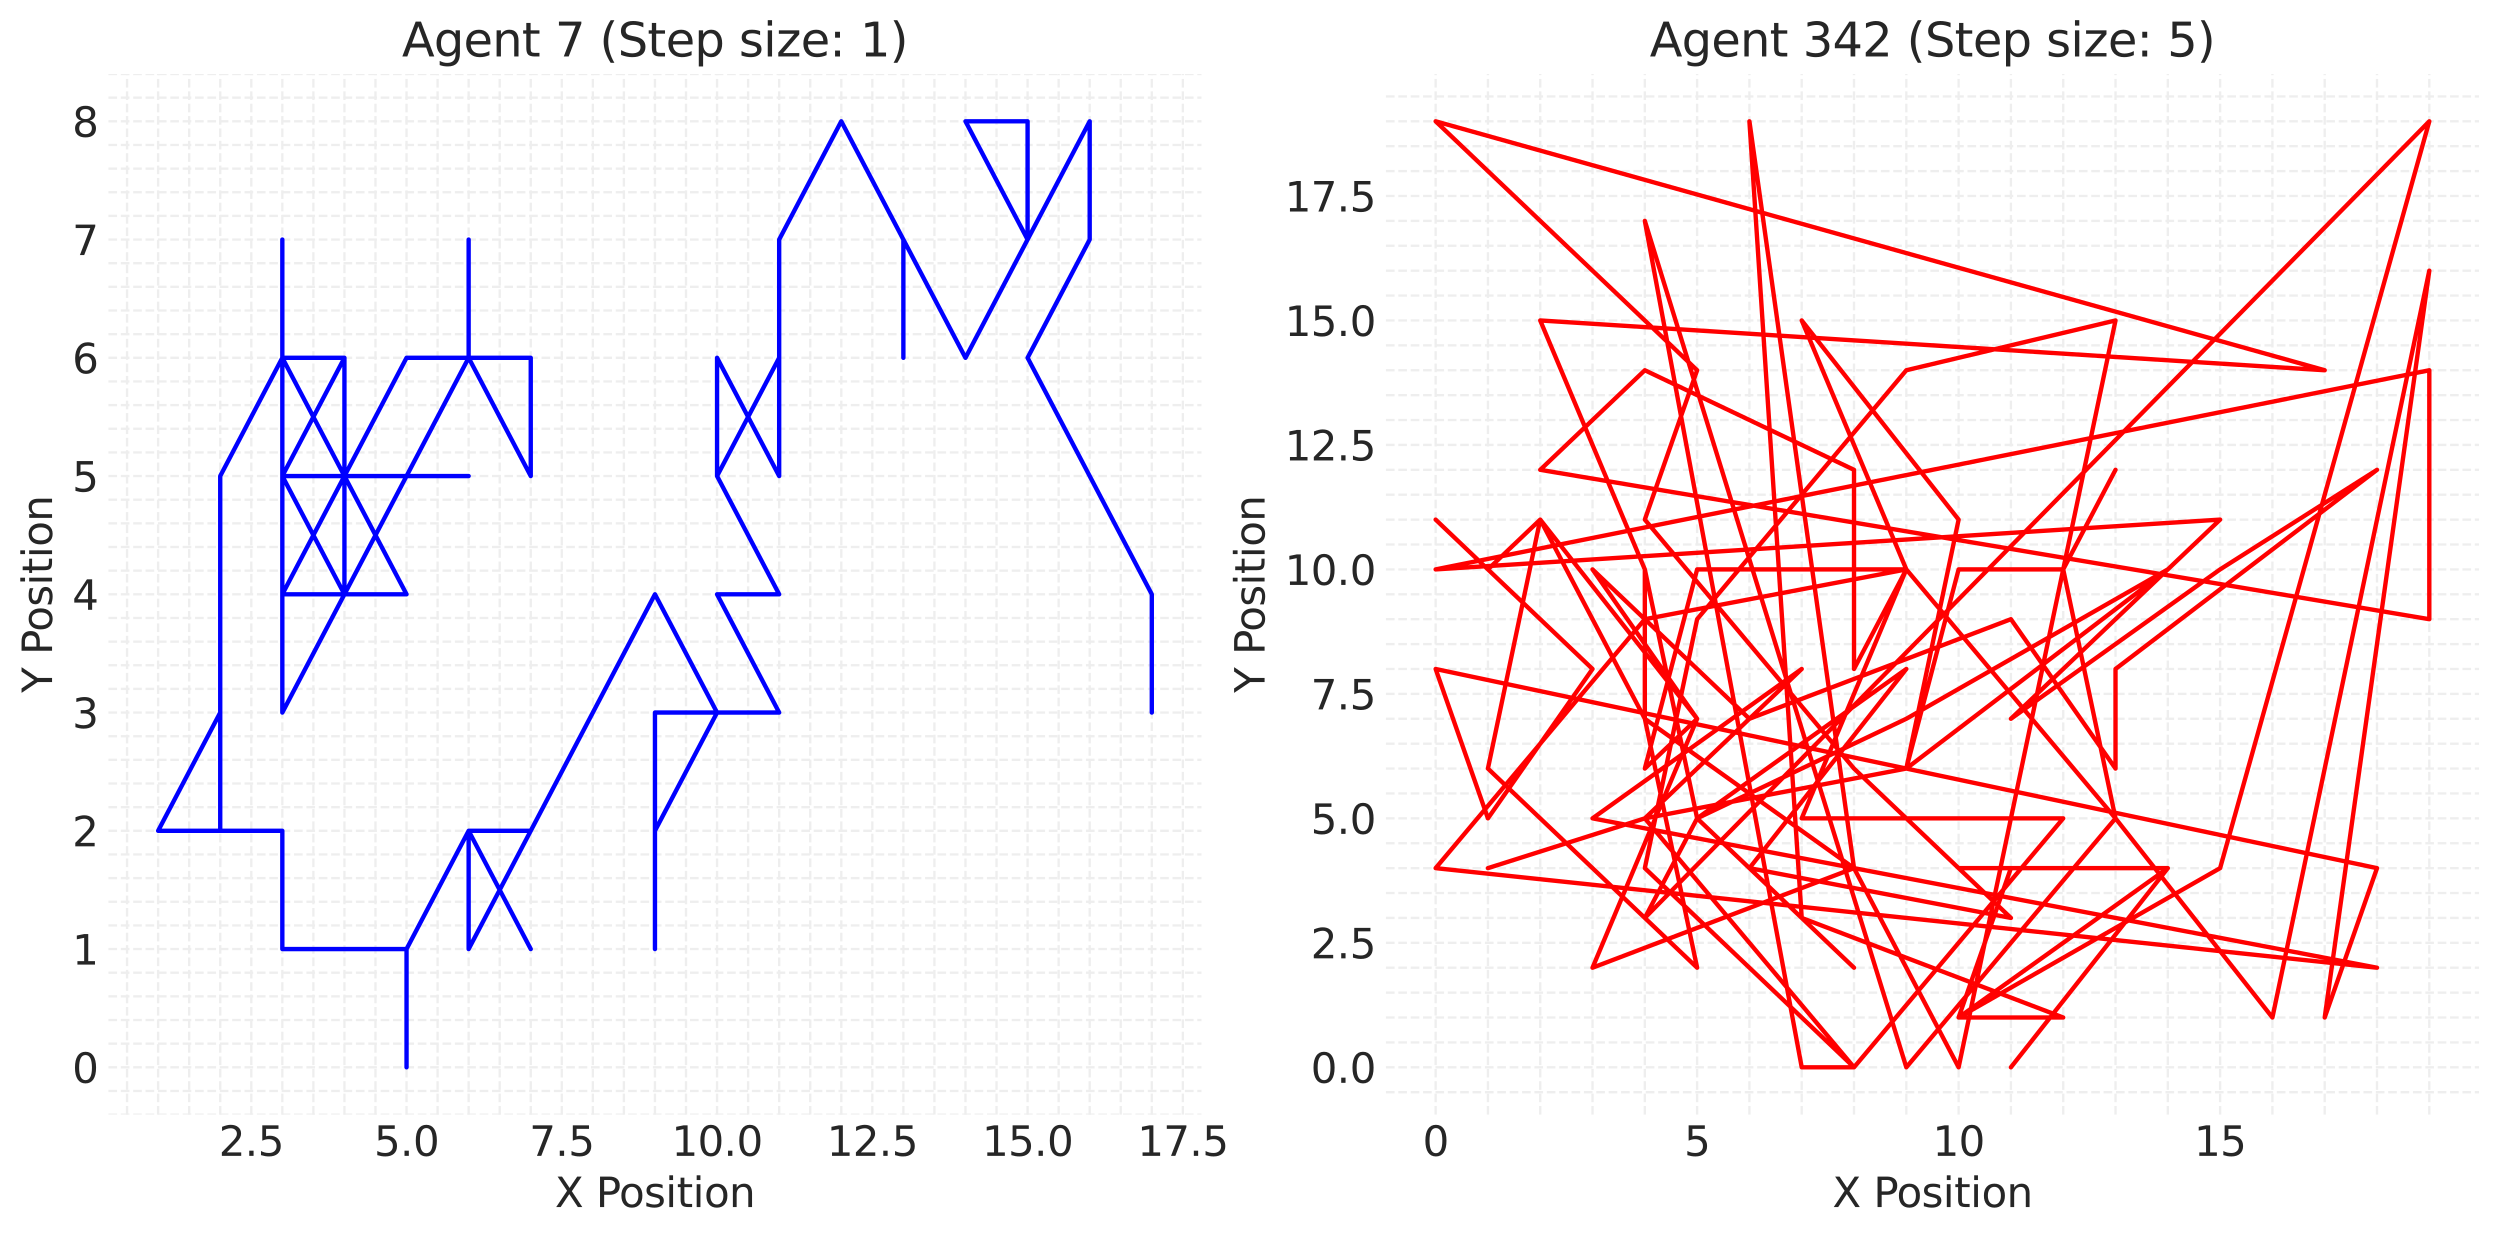 <?xml version="1.0" encoding="utf-8" standalone="no"?>
<!DOCTYPE svg PUBLIC "-//W3C//DTD SVG 1.1//EN"
  "http://www.w3.org/Graphics/SVG/1.1/DTD/svg11.dtd">
<svg xmlns:xlink="http://www.w3.org/1999/xlink" width="856.667pt" height="423.736pt" viewBox="0 0 856.667 423.736" xmlns="http://www.w3.org/2000/svg" version="1.1">
 <defs>
  <style type="text/css">*{stroke-linejoin: round; stroke-linecap: butt}</style>
 </defs>
 <g id="figure_1">
  <g id="patch_1">
   <path d="M -0 423.736 
L 856.667 423.736 
L 856.667 0 
L -0 0 
z
" style="fill: #ffffff"/>
  </g>
  <g id="axes_1">
   <g id="patch_2">
    <path d="M 37.157 381.938 
L 411.707 381.938 
L 411.707 25.358 
L 37.157 25.358 
z
" style="fill: #ffffff"/>
   </g>
   <g id="matplotlib.axis_1">
    <g id="xtick_1">
     <g id="line2d_1">
      <path d="M 86.104 381.938 
L 86.104 25.358 
" clip-path="url(#pfe65259a26)" style="fill: none; stroke-dasharray: 2.96,1.28; stroke-dashoffset: 0; stroke: #eeeeee; stroke-width: 0.8"/>
     </g>
     <g id="line2d_2"/>
     <g id="text_1">
      <!-- 2.5 -->
      <g style="fill: #262626" transform="translate(74.972 396.075) scale(0.14 -0.14)">
       <defs>
        <path id="DejaVuSans-32" d="M 1228 531 
L 3431 531 
L 3431 0 
L 469 0 
L 469 531 
Q 828 903 1448 1529 
Q 2069 2156 2228 2338 
Q 2531 2678 2651 2914 
Q 2772 3150 2772 3378 
Q 2772 3750 2511 3984 
Q 2250 4219 1831 4219 
Q 1534 4219 1204 4116 
Q 875 4013 500 3803 
L 500 4441 
Q 881 4594 1212 4672 
Q 1544 4750 1819 4750 
Q 2544 4750 2975 4387 
Q 3406 4025 3406 3419 
Q 3406 3131 3298 2873 
Q 3191 2616 2906 2266 
Q 2828 2175 2409 1742 
Q 1991 1309 1228 531 
z
" transform="scale(0.016)"/>
        <path id="DejaVuSans-2e" d="M 684 794 
L 1344 794 
L 1344 0 
L 684 0 
L 684 794 
z
" transform="scale(0.016)"/>
        <path id="DejaVuSans-35" d="M 691 4666 
L 3169 4666 
L 3169 4134 
L 1269 4134 
L 1269 2991 
Q 1406 3038 1543 3061 
Q 1681 3084 1819 3084 
Q 2600 3084 3056 2656 
Q 3513 2228 3513 1497 
Q 3513 744 3044 326 
Q 2575 -91 1722 -91 
Q 1428 -91 1123 -41 
Q 819 9 494 109 
L 494 744 
Q 775 591 1075 516 
Q 1375 441 1709 441 
Q 2250 441 2565 725 
Q 2881 1009 2881 1497 
Q 2881 1984 2565 2268 
Q 2250 2553 1709 2553 
Q 1456 2553 1204 2497 
Q 953 2441 691 2322 
L 691 4666 
z
" transform="scale(0.016)"/>
       </defs>
       <use xlink:href="#DejaVuSans-32"/>
       <use xlink:href="#DejaVuSans-2e" x="63.623"/>
       <use xlink:href="#DejaVuSans-35" x="95.41"/>
      </g>
     </g>
    </g>
    <g id="xtick_2">
     <g id="line2d_3">
      <path d="M 139.307 381.938 
L 139.307 25.358 
" clip-path="url(#pfe65259a26)" style="fill: none; stroke-dasharray: 2.96,1.28; stroke-dashoffset: 0; stroke: #eeeeee; stroke-width: 0.8"/>
     </g>
     <g id="line2d_4"/>
     <g id="text_2">
      <!-- 5.0 -->
      <g style="fill: #262626" transform="translate(128.175 396.075) scale(0.14 -0.14)">
       <defs>
        <path id="DejaVuSans-30" d="M 2034 4250 
Q 1547 4250 1301 3770 
Q 1056 3291 1056 2328 
Q 1056 1369 1301 889 
Q 1547 409 2034 409 
Q 2525 409 2770 889 
Q 3016 1369 3016 2328 
Q 3016 3291 2770 3770 
Q 2525 4250 2034 4250 
z
M 2034 4750 
Q 2819 4750 3233 4129 
Q 3647 3509 3647 2328 
Q 3647 1150 3233 529 
Q 2819 -91 2034 -91 
Q 1250 -91 836 529 
Q 422 1150 422 2328 
Q 422 3509 836 4129 
Q 1250 4750 2034 4750 
z
" transform="scale(0.016)"/>
       </defs>
       <use xlink:href="#DejaVuSans-35"/>
       <use xlink:href="#DejaVuSans-2e" x="63.623"/>
       <use xlink:href="#DejaVuSans-30" x="95.41"/>
      </g>
     </g>
    </g>
    <g id="xtick_3">
     <g id="line2d_5">
      <path d="M 192.51 381.938 
L 192.51 25.358 
" clip-path="url(#pfe65259a26)" style="fill: none; stroke-dasharray: 2.96,1.28; stroke-dashoffset: 0; stroke: #eeeeee; stroke-width: 0.8"/>
     </g>
     <g id="line2d_6"/>
     <g id="text_3">
      <!-- 7.5 -->
      <g style="fill: #262626" transform="translate(181.378 396.075) scale(0.14 -0.14)">
       <defs>
        <path id="DejaVuSans-37" d="M 525 4666 
L 3525 4666 
L 3525 4397 
L 1831 0 
L 1172 0 
L 2766 4134 
L 525 4134 
L 525 4666 
z
" transform="scale(0.016)"/>
       </defs>
       <use xlink:href="#DejaVuSans-37"/>
       <use xlink:href="#DejaVuSans-2e" x="63.623"/>
       <use xlink:href="#DejaVuSans-35" x="95.41"/>
      </g>
     </g>
    </g>
    <g id="xtick_4">
     <g id="line2d_7">
      <path d="M 245.713 381.938 
L 245.713 25.358 
" clip-path="url(#pfe65259a26)" style="fill: none; stroke-dasharray: 2.96,1.28; stroke-dashoffset: 0; stroke: #eeeeee; stroke-width: 0.8"/>
     </g>
     <g id="line2d_8"/>
     <g id="text_4">
      <!-- 10.0 -->
      <g style="fill: #262626" transform="translate(230.127 396.075) scale(0.14 -0.14)">
       <defs>
        <path id="DejaVuSans-31" d="M 794 531 
L 1825 531 
L 1825 4091 
L 703 3866 
L 703 4441 
L 1819 4666 
L 2450 4666 
L 2450 531 
L 3481 531 
L 3481 0 
L 794 0 
L 794 531 
z
" transform="scale(0.016)"/>
       </defs>
       <use xlink:href="#DejaVuSans-31"/>
       <use xlink:href="#DejaVuSans-30" x="63.623"/>
       <use xlink:href="#DejaVuSans-2e" x="127.246"/>
       <use xlink:href="#DejaVuSans-30" x="159.033"/>
      </g>
     </g>
    </g>
    <g id="xtick_5">
     <g id="line2d_9">
      <path d="M 298.916 381.938 
L 298.916 25.358 
" clip-path="url(#pfe65259a26)" style="fill: none; stroke-dasharray: 2.96,1.28; stroke-dashoffset: 0; stroke: #eeeeee; stroke-width: 0.8"/>
     </g>
     <g id="line2d_10"/>
     <g id="text_5">
      <!-- 12.5 -->
      <g style="fill: #262626" transform="translate(283.33 396.075) scale(0.14 -0.14)">
       <use xlink:href="#DejaVuSans-31"/>
       <use xlink:href="#DejaVuSans-32" x="63.623"/>
       <use xlink:href="#DejaVuSans-2e" x="127.246"/>
       <use xlink:href="#DejaVuSans-35" x="159.033"/>
      </g>
     </g>
    </g>
    <g id="xtick_6">
     <g id="line2d_11">
      <path d="M 352.119 381.938 
L 352.119 25.358 
" clip-path="url(#pfe65259a26)" style="fill: none; stroke-dasharray: 2.96,1.28; stroke-dashoffset: 0; stroke: #eeeeee; stroke-width: 0.8"/>
     </g>
     <g id="line2d_12"/>
     <g id="text_6">
      <!-- 15.0 -->
      <g style="fill: #262626" transform="translate(336.533 396.075) scale(0.14 -0.14)">
       <use xlink:href="#DejaVuSans-31"/>
       <use xlink:href="#DejaVuSans-35" x="63.623"/>
       <use xlink:href="#DejaVuSans-2e" x="127.246"/>
       <use xlink:href="#DejaVuSans-30" x="159.033"/>
      </g>
     </g>
    </g>
    <g id="xtick_7">
     <g id="line2d_13">
      <path d="M 405.322 381.938 
L 405.322 25.358 
" clip-path="url(#pfe65259a26)" style="fill: none; stroke-dasharray: 2.96,1.28; stroke-dashoffset: 0; stroke: #eeeeee; stroke-width: 0.8"/>
     </g>
     <g id="line2d_14"/>
     <g id="text_7">
      <!-- 17.5 -->
      <g style="fill: #262626" transform="translate(389.737 396.075) scale(0.14 -0.14)">
       <use xlink:href="#DejaVuSans-31"/>
       <use xlink:href="#DejaVuSans-37" x="63.623"/>
       <use xlink:href="#DejaVuSans-2e" x="127.246"/>
       <use xlink:href="#DejaVuSans-35" x="159.033"/>
      </g>
     </g>
    </g>
    <g id="xtick_8">
     <g id="line2d_15">
      <path d="M 43.541 381.938 
L 43.541 25.358 
" clip-path="url(#pfe65259a26)" style="fill: none; stroke-dasharray: 2.96,1.28; stroke-dashoffset: 0; stroke: #eeeeee; stroke-width: 0.8"/>
     </g>
     <g id="line2d_16"/>
    </g>
    <g id="xtick_9">
     <g id="line2d_17">
      <path d="M 54.182 381.938 
L 54.182 25.358 
" clip-path="url(#pfe65259a26)" style="fill: none; stroke-dasharray: 2.96,1.28; stroke-dashoffset: 0; stroke: #eeeeee; stroke-width: 0.8"/>
     </g>
     <g id="line2d_18"/>
    </g>
    <g id="xtick_10">
     <g id="line2d_19">
      <path d="M 64.823 381.938 
L 64.823 25.358 
" clip-path="url(#pfe65259a26)" style="fill: none; stroke-dasharray: 2.96,1.28; stroke-dashoffset: 0; stroke: #eeeeee; stroke-width: 0.8"/>
     </g>
     <g id="line2d_20"/>
    </g>
    <g id="xtick_11">
     <g id="line2d_21">
      <path d="M 75.463 381.938 
L 75.463 25.358 
" clip-path="url(#pfe65259a26)" style="fill: none; stroke-dasharray: 2.96,1.28; stroke-dashoffset: 0; stroke: #eeeeee; stroke-width: 0.8"/>
     </g>
     <g id="line2d_22"/>
    </g>
    <g id="xtick_12">
     <g id="line2d_23">
      <path d="M 96.744 381.938 
L 96.744 25.358 
" clip-path="url(#pfe65259a26)" style="fill: none; stroke-dasharray: 2.96,1.28; stroke-dashoffset: 0; stroke: #eeeeee; stroke-width: 0.8"/>
     </g>
     <g id="line2d_24"/>
    </g>
    <g id="xtick_13">
     <g id="line2d_25">
      <path d="M 107.385 381.938 
L 107.385 25.358 
" clip-path="url(#pfe65259a26)" style="fill: none; stroke-dasharray: 2.96,1.28; stroke-dashoffset: 0; stroke: #eeeeee; stroke-width: 0.8"/>
     </g>
     <g id="line2d_26"/>
    </g>
    <g id="xtick_14">
     <g id="line2d_27">
      <path d="M 118.026 381.938 
L 118.026 25.358 
" clip-path="url(#pfe65259a26)" style="fill: none; stroke-dasharray: 2.96,1.28; stroke-dashoffset: 0; stroke: #eeeeee; stroke-width: 0.8"/>
     </g>
     <g id="line2d_28"/>
    </g>
    <g id="xtick_15">
     <g id="line2d_29">
      <path d="M 128.666 381.938 
L 128.666 25.358 
" clip-path="url(#pfe65259a26)" style="fill: none; stroke-dasharray: 2.96,1.28; stroke-dashoffset: 0; stroke: #eeeeee; stroke-width: 0.8"/>
     </g>
     <g id="line2d_30"/>
    </g>
    <g id="xtick_16">
     <g id="line2d_31">
      <path d="M 149.947 381.938 
L 149.947 25.358 
" clip-path="url(#pfe65259a26)" style="fill: none; stroke-dasharray: 2.96,1.28; stroke-dashoffset: 0; stroke: #eeeeee; stroke-width: 0.8"/>
     </g>
     <g id="line2d_32"/>
    </g>
    <g id="xtick_17">
     <g id="line2d_33">
      <path d="M 160.588 381.938 
L 160.588 25.358 
" clip-path="url(#pfe65259a26)" style="fill: none; stroke-dasharray: 2.96,1.28; stroke-dashoffset: 0; stroke: #eeeeee; stroke-width: 0.8"/>
     </g>
     <g id="line2d_34"/>
    </g>
    <g id="xtick_18">
     <g id="line2d_35">
      <path d="M 171.229 381.938 
L 171.229 25.358 
" clip-path="url(#pfe65259a26)" style="fill: none; stroke-dasharray: 2.96,1.28; stroke-dashoffset: 0; stroke: #eeeeee; stroke-width: 0.8"/>
     </g>
     <g id="line2d_36"/>
    </g>
    <g id="xtick_19">
     <g id="line2d_37">
      <path d="M 181.869 381.938 
L 181.869 25.358 
" clip-path="url(#pfe65259a26)" style="fill: none; stroke-dasharray: 2.96,1.28; stroke-dashoffset: 0; stroke: #eeeeee; stroke-width: 0.8"/>
     </g>
     <g id="line2d_38"/>
    </g>
    <g id="xtick_20">
     <g id="line2d_39">
      <path d="M 203.151 381.938 
L 203.151 25.358 
" clip-path="url(#pfe65259a26)" style="fill: none; stroke-dasharray: 2.96,1.28; stroke-dashoffset: 0; stroke: #eeeeee; stroke-width: 0.8"/>
     </g>
     <g id="line2d_40"/>
    </g>
    <g id="xtick_21">
     <g id="line2d_41">
      <path d="M 213.791 381.938 
L 213.791 25.358 
" clip-path="url(#pfe65259a26)" style="fill: none; stroke-dasharray: 2.96,1.28; stroke-dashoffset: 0; stroke: #eeeeee; stroke-width: 0.8"/>
     </g>
     <g id="line2d_42"/>
    </g>
    <g id="xtick_22">
     <g id="line2d_43">
      <path d="M 224.432 381.938 
L 224.432 25.358 
" clip-path="url(#pfe65259a26)" style="fill: none; stroke-dasharray: 2.96,1.28; stroke-dashoffset: 0; stroke: #eeeeee; stroke-width: 0.8"/>
     </g>
     <g id="line2d_44"/>
    </g>
    <g id="xtick_23">
     <g id="line2d_45">
      <path d="M 235.072 381.938 
L 235.072 25.358 
" clip-path="url(#pfe65259a26)" style="fill: none; stroke-dasharray: 2.96,1.28; stroke-dashoffset: 0; stroke: #eeeeee; stroke-width: 0.8"/>
     </g>
     <g id="line2d_46"/>
    </g>
    <g id="xtick_24">
     <g id="line2d_47">
      <path d="M 256.354 381.938 
L 256.354 25.358 
" clip-path="url(#pfe65259a26)" style="fill: none; stroke-dasharray: 2.96,1.28; stroke-dashoffset: 0; stroke: #eeeeee; stroke-width: 0.8"/>
     </g>
     <g id="line2d_48"/>
    </g>
    <g id="xtick_25">
     <g id="line2d_49">
      <path d="M 266.994 381.938 
L 266.994 25.358 
" clip-path="url(#pfe65259a26)" style="fill: none; stroke-dasharray: 2.96,1.28; stroke-dashoffset: 0; stroke: #eeeeee; stroke-width: 0.8"/>
     </g>
     <g id="line2d_50"/>
    </g>
    <g id="xtick_26">
     <g id="line2d_51">
      <path d="M 277.635 381.938 
L 277.635 25.358 
" clip-path="url(#pfe65259a26)" style="fill: none; stroke-dasharray: 2.96,1.28; stroke-dashoffset: 0; stroke: #eeeeee; stroke-width: 0.8"/>
     </g>
     <g id="line2d_52"/>
    </g>
    <g id="xtick_27">
     <g id="line2d_53">
      <path d="M 288.276 381.938 
L 288.276 25.358 
" clip-path="url(#pfe65259a26)" style="fill: none; stroke-dasharray: 2.96,1.28; stroke-dashoffset: 0; stroke: #eeeeee; stroke-width: 0.8"/>
     </g>
     <g id="line2d_54"/>
    </g>
    <g id="xtick_28">
     <g id="line2d_55">
      <path d="M 309.557 381.938 
L 309.557 25.358 
" clip-path="url(#pfe65259a26)" style="fill: none; stroke-dasharray: 2.96,1.28; stroke-dashoffset: 0; stroke: #eeeeee; stroke-width: 0.8"/>
     </g>
     <g id="line2d_56"/>
    </g>
    <g id="xtick_29">
     <g id="line2d_57">
      <path d="M 320.197 381.938 
L 320.197 25.358 
" clip-path="url(#pfe65259a26)" style="fill: none; stroke-dasharray: 2.96,1.28; stroke-dashoffset: 0; stroke: #eeeeee; stroke-width: 0.8"/>
     </g>
     <g id="line2d_58"/>
    </g>
    <g id="xtick_30">
     <g id="line2d_59">
      <path d="M 330.838 381.938 
L 330.838 25.358 
" clip-path="url(#pfe65259a26)" style="fill: none; stroke-dasharray: 2.96,1.28; stroke-dashoffset: 0; stroke: #eeeeee; stroke-width: 0.8"/>
     </g>
     <g id="line2d_60"/>
    </g>
    <g id="xtick_31">
     <g id="line2d_61">
      <path d="M 341.479 381.938 
L 341.479 25.358 
" clip-path="url(#pfe65259a26)" style="fill: none; stroke-dasharray: 2.96,1.28; stroke-dashoffset: 0; stroke: #eeeeee; stroke-width: 0.8"/>
     </g>
     <g id="line2d_62"/>
    </g>
    <g id="xtick_32">
     <g id="line2d_63">
      <path d="M 362.76 381.938 
L 362.76 25.358 
" clip-path="url(#pfe65259a26)" style="fill: none; stroke-dasharray: 2.96,1.28; stroke-dashoffset: 0; stroke: #eeeeee; stroke-width: 0.8"/>
     </g>
     <g id="line2d_64"/>
    </g>
    <g id="xtick_33">
     <g id="line2d_65">
      <path d="M 373.401 381.938 
L 373.401 25.358 
" clip-path="url(#pfe65259a26)" style="fill: none; stroke-dasharray: 2.96,1.28; stroke-dashoffset: 0; stroke: #eeeeee; stroke-width: 0.8"/>
     </g>
     <g id="line2d_66"/>
    </g>
    <g id="xtick_34">
     <g id="line2d_67">
      <path d="M 384.041 381.938 
L 384.041 25.358 
" clip-path="url(#pfe65259a26)" style="fill: none; stroke-dasharray: 2.96,1.28; stroke-dashoffset: 0; stroke: #eeeeee; stroke-width: 0.8"/>
     </g>
     <g id="line2d_68"/>
    </g>
    <g id="xtick_35">
     <g id="line2d_69">
      <path d="M 394.682 381.938 
L 394.682 25.358 
" clip-path="url(#pfe65259a26)" style="fill: none; stroke-dasharray: 2.96,1.28; stroke-dashoffset: 0; stroke: #eeeeee; stroke-width: 0.8"/>
     </g>
     <g id="line2d_70"/>
    </g>
    <g id="text_8">
     <!-- X Position -->
     <g style="fill: #262626" transform="translate(190.162 413.625) scale(0.14 -0.14)">
      <defs>
       <path id="DejaVuSans-58" d="M 403 4666 
L 1081 4666 
L 2241 2931 
L 3406 4666 
L 4084 4666 
L 2584 2425 
L 4184 0 
L 3506 0 
L 2194 1984 
L 872 0 
L 191 0 
L 1856 2491 
L 403 4666 
z
" transform="scale(0.016)"/>
       <path id="DejaVuSans-20" transform="scale(0.016)"/>
       <path id="DejaVuSans-50" d="M 1259 4147 
L 1259 2394 
L 2053 2394 
Q 2494 2394 2734 2622 
Q 2975 2850 2975 3272 
Q 2975 3691 2734 3919 
Q 2494 4147 2053 4147 
L 1259 4147 
z
M 628 4666 
L 2053 4666 
Q 2838 4666 3239 4311 
Q 3641 3956 3641 3272 
Q 3641 2581 3239 2228 
Q 2838 1875 2053 1875 
L 1259 1875 
L 1259 0 
L 628 0 
L 628 4666 
z
" transform="scale(0.016)"/>
       <path id="DejaVuSans-6f" d="M 1959 3097 
Q 1497 3097 1228 2736 
Q 959 2375 959 1747 
Q 959 1119 1226 758 
Q 1494 397 1959 397 
Q 2419 397 2687 759 
Q 2956 1122 2956 1747 
Q 2956 2369 2687 2733 
Q 2419 3097 1959 3097 
z
M 1959 3584 
Q 2709 3584 3137 3096 
Q 3566 2609 3566 1747 
Q 3566 888 3137 398 
Q 2709 -91 1959 -91 
Q 1206 -91 779 398 
Q 353 888 353 1747 
Q 353 2609 779 3096 
Q 1206 3584 1959 3584 
z
" transform="scale(0.016)"/>
       <path id="DejaVuSans-73" d="M 2834 3397 
L 2834 2853 
Q 2591 2978 2328 3040 
Q 2066 3103 1784 3103 
Q 1356 3103 1142 2972 
Q 928 2841 928 2578 
Q 928 2378 1081 2264 
Q 1234 2150 1697 2047 
L 1894 2003 
Q 2506 1872 2764 1633 
Q 3022 1394 3022 966 
Q 3022 478 2636 193 
Q 2250 -91 1575 -91 
Q 1294 -91 989 -36 
Q 684 19 347 128 
L 347 722 
Q 666 556 975 473 
Q 1284 391 1588 391 
Q 1994 391 2212 530 
Q 2431 669 2431 922 
Q 2431 1156 2273 1281 
Q 2116 1406 1581 1522 
L 1381 1569 
Q 847 1681 609 1914 
Q 372 2147 372 2553 
Q 372 3047 722 3315 
Q 1072 3584 1716 3584 
Q 2034 3584 2315 3537 
Q 2597 3491 2834 3397 
z
" transform="scale(0.016)"/>
       <path id="DejaVuSans-69" d="M 603 3500 
L 1178 3500 
L 1178 0 
L 603 0 
L 603 3500 
z
M 603 4863 
L 1178 4863 
L 1178 4134 
L 603 4134 
L 603 4863 
z
" transform="scale(0.016)"/>
       <path id="DejaVuSans-74" d="M 1172 4494 
L 1172 3500 
L 2356 3500 
L 2356 3053 
L 1172 3053 
L 1172 1153 
Q 1172 725 1289 603 
Q 1406 481 1766 481 
L 2356 481 
L 2356 0 
L 1766 0 
Q 1100 0 847 248 
Q 594 497 594 1153 
L 594 3053 
L 172 3053 
L 172 3500 
L 594 3500 
L 594 4494 
L 1172 4494 
z
" transform="scale(0.016)"/>
       <path id="DejaVuSans-6e" d="M 3513 2113 
L 3513 0 
L 2938 0 
L 2938 2094 
Q 2938 2591 2744 2837 
Q 2550 3084 2163 3084 
Q 1697 3084 1428 2787 
Q 1159 2491 1159 1978 
L 1159 0 
L 581 0 
L 581 3500 
L 1159 3500 
L 1159 2956 
Q 1366 3272 1645 3428 
Q 1925 3584 2291 3584 
Q 2894 3584 3203 3211 
Q 3513 2838 3513 2113 
z
" transform="scale(0.016)"/>
      </defs>
      <use xlink:href="#DejaVuSans-58"/>
      <use xlink:href="#DejaVuSans-20" x="68.506"/>
      <use xlink:href="#DejaVuSans-50" x="100.293"/>
      <use xlink:href="#DejaVuSans-6f" x="156.971"/>
      <use xlink:href="#DejaVuSans-73" x="218.152"/>
      <use xlink:href="#DejaVuSans-69" x="270.252"/>
      <use xlink:href="#DejaVuSans-74" x="298.035"/>
      <use xlink:href="#DejaVuSans-69" x="337.244"/>
      <use xlink:href="#DejaVuSans-6f" x="365.027"/>
      <use xlink:href="#DejaVuSans-6e" x="426.209"/>
     </g>
    </g>
   </g>
   <g id="matplotlib.axis_2">
    <g id="ytick_1">
     <g id="line2d_71">
      <path d="M 37.157 365.729 
L 411.707 365.729 
" clip-path="url(#pfe65259a26)" style="fill: none; stroke-dasharray: 2.96,1.28; stroke-dashoffset: 0; stroke: #eeeeee; stroke-width: 0.8"/>
     </g>
     <g id="line2d_72"/>
     <g id="text_9">
      <!-- 0 -->
      <g style="fill: #262626" transform="translate(24.749 371.048) scale(0.14 -0.14)">
       <use xlink:href="#DejaVuSans-30"/>
      </g>
     </g>
    </g>
    <g id="ytick_2">
     <g id="line2d_73">
      <path d="M 37.157 325.209 
L 411.707 325.209 
" clip-path="url(#pfe65259a26)" style="fill: none; stroke-dasharray: 2.96,1.28; stroke-dashoffset: 0; stroke: #eeeeee; stroke-width: 0.8"/>
     </g>
     <g id="line2d_74"/>
     <g id="text_10">
      <!-- 1 -->
      <g style="fill: #262626" transform="translate(24.749 330.528) scale(0.14 -0.14)">
       <use xlink:href="#DejaVuSans-31"/>
      </g>
     </g>
    </g>
    <g id="ytick_3">
     <g id="line2d_75">
      <path d="M 37.157 284.688 
L 411.707 284.688 
" clip-path="url(#pfe65259a26)" style="fill: none; stroke-dasharray: 2.96,1.28; stroke-dashoffset: 0; stroke: #eeeeee; stroke-width: 0.8"/>
     </g>
     <g id="line2d_76"/>
     <g id="text_11">
      <!-- 2 -->
      <g style="fill: #262626" transform="translate(24.749 290.007) scale(0.14 -0.14)">
       <use xlink:href="#DejaVuSans-32"/>
      </g>
     </g>
    </g>
    <g id="ytick_4">
     <g id="line2d_77">
      <path d="M 37.157 244.168 
L 411.707 244.168 
" clip-path="url(#pfe65259a26)" style="fill: none; stroke-dasharray: 2.96,1.28; stroke-dashoffset: 0; stroke: #eeeeee; stroke-width: 0.8"/>
     </g>
     <g id="line2d_78"/>
     <g id="text_12">
      <!-- 3 -->
      <g style="fill: #262626" transform="translate(24.749 249.487) scale(0.14 -0.14)">
       <defs>
        <path id="DejaVuSans-33" d="M 2597 2516 
Q 3050 2419 3304 2112 
Q 3559 1806 3559 1356 
Q 3559 666 3084 287 
Q 2609 -91 1734 -91 
Q 1441 -91 1130 -33 
Q 819 25 488 141 
L 488 750 
Q 750 597 1062 519 
Q 1375 441 1716 441 
Q 2309 441 2620 675 
Q 2931 909 2931 1356 
Q 2931 1769 2642 2001 
Q 2353 2234 1838 2234 
L 1294 2234 
L 1294 2753 
L 1863 2753 
Q 2328 2753 2575 2939 
Q 2822 3125 2822 3475 
Q 2822 3834 2567 4026 
Q 2313 4219 1838 4219 
Q 1578 4219 1281 4162 
Q 984 4106 628 3988 
L 628 4550 
Q 988 4650 1302 4700 
Q 1616 4750 1894 4750 
Q 2613 4750 3031 4423 
Q 3450 4097 3450 3541 
Q 3450 3153 3228 2886 
Q 3006 2619 2597 2516 
z
" transform="scale(0.016)"/>
       </defs>
       <use xlink:href="#DejaVuSans-33"/>
      </g>
     </g>
    </g>
    <g id="ytick_5">
     <g id="line2d_79">
      <path d="M 37.157 203.648 
L 411.707 203.648 
" clip-path="url(#pfe65259a26)" style="fill: none; stroke-dasharray: 2.96,1.28; stroke-dashoffset: 0; stroke: #eeeeee; stroke-width: 0.8"/>
     </g>
     <g id="line2d_80"/>
     <g id="text_13">
      <!-- 4 -->
      <g style="fill: #262626" transform="translate(24.749 208.966) scale(0.14 -0.14)">
       <defs>
        <path id="DejaVuSans-34" d="M 2419 4116 
L 825 1625 
L 2419 1625 
L 2419 4116 
z
M 2253 4666 
L 3047 4666 
L 3047 1625 
L 3713 1625 
L 3713 1100 
L 3047 1100 
L 3047 0 
L 2419 0 
L 2419 1100 
L 313 1100 
L 313 1709 
L 2253 4666 
z
" transform="scale(0.016)"/>
       </defs>
       <use xlink:href="#DejaVuSans-34"/>
      </g>
     </g>
    </g>
    <g id="ytick_6">
     <g id="line2d_81">
      <path d="M 37.157 163.127 
L 411.707 163.127 
" clip-path="url(#pfe65259a26)" style="fill: none; stroke-dasharray: 2.96,1.28; stroke-dashoffset: 0; stroke: #eeeeee; stroke-width: 0.8"/>
     </g>
     <g id="line2d_82"/>
     <g id="text_14">
      <!-- 5 -->
      <g style="fill: #262626" transform="translate(24.749 168.446) scale(0.14 -0.14)">
       <use xlink:href="#DejaVuSans-35"/>
      </g>
     </g>
    </g>
    <g id="ytick_7">
     <g id="line2d_83">
      <path d="M 37.157 122.607 
L 411.707 122.607 
" clip-path="url(#pfe65259a26)" style="fill: none; stroke-dasharray: 2.96,1.28; stroke-dashoffset: 0; stroke: #eeeeee; stroke-width: 0.8"/>
     </g>
     <g id="line2d_84"/>
     <g id="text_15">
      <!-- 6 -->
      <g style="fill: #262626" transform="translate(24.749 127.925) scale(0.14 -0.14)">
       <defs>
        <path id="DejaVuSans-36" d="M 2113 2584 
Q 1688 2584 1439 2293 
Q 1191 2003 1191 1497 
Q 1191 994 1439 701 
Q 1688 409 2113 409 
Q 2538 409 2786 701 
Q 3034 994 3034 1497 
Q 3034 2003 2786 2293 
Q 2538 2584 2113 2584 
z
M 3366 4563 
L 3366 3988 
Q 3128 4100 2886 4159 
Q 2644 4219 2406 4219 
Q 1781 4219 1451 3797 
Q 1122 3375 1075 2522 
Q 1259 2794 1537 2939 
Q 1816 3084 2150 3084 
Q 2853 3084 3261 2657 
Q 3669 2231 3669 1497 
Q 3669 778 3244 343 
Q 2819 -91 2113 -91 
Q 1303 -91 875 529 
Q 447 1150 447 2328 
Q 447 3434 972 4092 
Q 1497 4750 2381 4750 
Q 2619 4750 2861 4703 
Q 3103 4656 3366 4563 
z
" transform="scale(0.016)"/>
       </defs>
       <use xlink:href="#DejaVuSans-36"/>
      </g>
     </g>
    </g>
    <g id="ytick_8">
     <g id="line2d_85">
      <path d="M 37.157 82.086 
L 411.707 82.086 
" clip-path="url(#pfe65259a26)" style="fill: none; stroke-dasharray: 2.96,1.28; stroke-dashoffset: 0; stroke: #eeeeee; stroke-width: 0.8"/>
     </g>
     <g id="line2d_86"/>
     <g id="text_16">
      <!-- 7 -->
      <g style="fill: #262626" transform="translate(24.749 87.405) scale(0.14 -0.14)">
       <use xlink:href="#DejaVuSans-37"/>
      </g>
     </g>
    </g>
    <g id="ytick_9">
     <g id="line2d_87">
      <path d="M 37.157 41.566 
L 411.707 41.566 
" clip-path="url(#pfe65259a26)" style="fill: none; stroke-dasharray: 2.96,1.28; stroke-dashoffset: 0; stroke: #eeeeee; stroke-width: 0.8"/>
     </g>
     <g id="line2d_88"/>
     <g id="text_17">
      <!-- 8 -->
      <g style="fill: #262626" transform="translate(24.749 46.885) scale(0.14 -0.14)">
       <defs>
        <path id="DejaVuSans-38" d="M 2034 2216 
Q 1584 2216 1326 1975 
Q 1069 1734 1069 1313 
Q 1069 891 1326 650 
Q 1584 409 2034 409 
Q 2484 409 2743 651 
Q 3003 894 3003 1313 
Q 3003 1734 2745 1975 
Q 2488 2216 2034 2216 
z
M 1403 2484 
Q 997 2584 770 2862 
Q 544 3141 544 3541 
Q 544 4100 942 4425 
Q 1341 4750 2034 4750 
Q 2731 4750 3128 4425 
Q 3525 4100 3525 3541 
Q 3525 3141 3298 2862 
Q 3072 2584 2669 2484 
Q 3125 2378 3379 2068 
Q 3634 1759 3634 1313 
Q 3634 634 3220 271 
Q 2806 -91 2034 -91 
Q 1263 -91 848 271 
Q 434 634 434 1313 
Q 434 1759 690 2068 
Q 947 2378 1403 2484 
z
M 1172 3481 
Q 1172 3119 1398 2916 
Q 1625 2713 2034 2713 
Q 2441 2713 2670 2916 
Q 2900 3119 2900 3481 
Q 2900 3844 2670 4047 
Q 2441 4250 2034 4250 
Q 1625 4250 1398 4047 
Q 1172 3844 1172 3481 
z
" transform="scale(0.016)"/>
       </defs>
       <use xlink:href="#DejaVuSans-38"/>
      </g>
     </g>
    </g>
    <g id="ytick_10">
     <g id="line2d_89">
      <path d="M 37.157 381.938 
L 411.707 381.938 
" clip-path="url(#pfe65259a26)" style="fill: none; stroke-dasharray: 2.96,1.28; stroke-dashoffset: 0; stroke: #eeeeee; stroke-width: 0.8"/>
     </g>
     <g id="line2d_90"/>
    </g>
    <g id="ytick_11">
     <g id="line2d_91">
      <path d="M 37.157 373.833 
L 411.707 373.833 
" clip-path="url(#pfe65259a26)" style="fill: none; stroke-dasharray: 2.96,1.28; stroke-dashoffset: 0; stroke: #eeeeee; stroke-width: 0.8"/>
     </g>
     <g id="line2d_92"/>
    </g>
    <g id="ytick_12">
     <g id="line2d_93">
      <path d="M 37.157 357.625 
L 411.707 357.625 
" clip-path="url(#pfe65259a26)" style="fill: none; stroke-dasharray: 2.96,1.28; stroke-dashoffset: 0; stroke: #eeeeee; stroke-width: 0.8"/>
     </g>
     <g id="line2d_94"/>
    </g>
    <g id="ytick_13">
     <g id="line2d_95">
      <path d="M 37.157 349.521 
L 411.707 349.521 
" clip-path="url(#pfe65259a26)" style="fill: none; stroke-dasharray: 2.96,1.28; stroke-dashoffset: 0; stroke: #eeeeee; stroke-width: 0.8"/>
     </g>
     <g id="line2d_96"/>
    </g>
    <g id="ytick_14">
     <g id="line2d_97">
      <path d="M 37.157 341.417 
L 411.707 341.417 
" clip-path="url(#pfe65259a26)" style="fill: none; stroke-dasharray: 2.96,1.28; stroke-dashoffset: 0; stroke: #eeeeee; stroke-width: 0.8"/>
     </g>
     <g id="line2d_98"/>
    </g>
    <g id="ytick_15">
     <g id="line2d_99">
      <path d="M 37.157 333.313 
L 411.707 333.313 
" clip-path="url(#pfe65259a26)" style="fill: none; stroke-dasharray: 2.96,1.28; stroke-dashoffset: 0; stroke: #eeeeee; stroke-width: 0.8"/>
     </g>
     <g id="line2d_100"/>
    </g>
    <g id="ytick_16">
     <g id="line2d_101">
      <path d="M 37.157 317.105 
L 411.707 317.105 
" clip-path="url(#pfe65259a26)" style="fill: none; stroke-dasharray: 2.96,1.28; stroke-dashoffset: 0; stroke: #eeeeee; stroke-width: 0.8"/>
     </g>
     <g id="line2d_102"/>
    </g>
    <g id="ytick_17">
     <g id="line2d_103">
      <path d="M 37.157 309.001 
L 411.707 309.001 
" clip-path="url(#pfe65259a26)" style="fill: none; stroke-dasharray: 2.96,1.28; stroke-dashoffset: 0; stroke: #eeeeee; stroke-width: 0.8"/>
     </g>
     <g id="line2d_104"/>
    </g>
    <g id="ytick_18">
     <g id="line2d_105">
      <path d="M 37.157 300.897 
L 411.707 300.897 
" clip-path="url(#pfe65259a26)" style="fill: none; stroke-dasharray: 2.96,1.28; stroke-dashoffset: 0; stroke: #eeeeee; stroke-width: 0.8"/>
     </g>
     <g id="line2d_106"/>
    </g>
    <g id="ytick_19">
     <g id="line2d_107">
      <path d="M 37.157 292.793 
L 411.707 292.793 
" clip-path="url(#pfe65259a26)" style="fill: none; stroke-dasharray: 2.96,1.28; stroke-dashoffset: 0; stroke: #eeeeee; stroke-width: 0.8"/>
     </g>
     <g id="line2d_108"/>
    </g>
    <g id="ytick_20">
     <g id="line2d_109">
      <path d="M 37.157 276.584 
L 411.707 276.584 
" clip-path="url(#pfe65259a26)" style="fill: none; stroke-dasharray: 2.96,1.28; stroke-dashoffset: 0; stroke: #eeeeee; stroke-width: 0.8"/>
     </g>
     <g id="line2d_110"/>
    </g>
    <g id="ytick_21">
     <g id="line2d_111">
      <path d="M 37.157 268.48 
L 411.707 268.48 
" clip-path="url(#pfe65259a26)" style="fill: none; stroke-dasharray: 2.96,1.28; stroke-dashoffset: 0; stroke: #eeeeee; stroke-width: 0.8"/>
     </g>
     <g id="line2d_112"/>
    </g>
    <g id="ytick_22">
     <g id="line2d_113">
      <path d="M 37.157 260.376 
L 411.707 260.376 
" clip-path="url(#pfe65259a26)" style="fill: none; stroke-dasharray: 2.96,1.28; stroke-dashoffset: 0; stroke: #eeeeee; stroke-width: 0.8"/>
     </g>
     <g id="line2d_114"/>
    </g>
    <g id="ytick_23">
     <g id="line2d_115">
      <path d="M 37.157 252.272 
L 411.707 252.272 
" clip-path="url(#pfe65259a26)" style="fill: none; stroke-dasharray: 2.96,1.28; stroke-dashoffset: 0; stroke: #eeeeee; stroke-width: 0.8"/>
     </g>
     <g id="line2d_116"/>
    </g>
    <g id="ytick_24">
     <g id="line2d_117">
      <path d="M 37.157 236.064 
L 411.707 236.064 
" clip-path="url(#pfe65259a26)" style="fill: none; stroke-dasharray: 2.96,1.28; stroke-dashoffset: 0; stroke: #eeeeee; stroke-width: 0.8"/>
     </g>
     <g id="line2d_118"/>
    </g>
    <g id="ytick_25">
     <g id="line2d_119">
      <path d="M 37.157 227.96 
L 411.707 227.96 
" clip-path="url(#pfe65259a26)" style="fill: none; stroke-dasharray: 2.96,1.28; stroke-dashoffset: 0; stroke: #eeeeee; stroke-width: 0.8"/>
     </g>
     <g id="line2d_120"/>
    </g>
    <g id="ytick_26">
     <g id="line2d_121">
      <path d="M 37.157 219.856 
L 411.707 219.856 
" clip-path="url(#pfe65259a26)" style="fill: none; stroke-dasharray: 2.96,1.28; stroke-dashoffset: 0; stroke: #eeeeee; stroke-width: 0.8"/>
     </g>
     <g id="line2d_122"/>
    </g>
    <g id="ytick_27">
     <g id="line2d_123">
      <path d="M 37.157 211.752 
L 411.707 211.752 
" clip-path="url(#pfe65259a26)" style="fill: none; stroke-dasharray: 2.96,1.28; stroke-dashoffset: 0; stroke: #eeeeee; stroke-width: 0.8"/>
     </g>
     <g id="line2d_124"/>
    </g>
    <g id="ytick_28">
     <g id="line2d_125">
      <path d="M 37.157 195.543 
L 411.707 195.543 
" clip-path="url(#pfe65259a26)" style="fill: none; stroke-dasharray: 2.96,1.28; stroke-dashoffset: 0; stroke: #eeeeee; stroke-width: 0.8"/>
     </g>
     <g id="line2d_126"/>
    </g>
    <g id="ytick_29">
     <g id="line2d_127">
      <path d="M 37.157 187.439 
L 411.707 187.439 
" clip-path="url(#pfe65259a26)" style="fill: none; stroke-dasharray: 2.96,1.28; stroke-dashoffset: 0; stroke: #eeeeee; stroke-width: 0.8"/>
     </g>
     <g id="line2d_128"/>
    </g>
    <g id="ytick_30">
     <g id="line2d_129">
      <path d="M 37.157 179.335 
L 411.707 179.335 
" clip-path="url(#pfe65259a26)" style="fill: none; stroke-dasharray: 2.96,1.28; stroke-dashoffset: 0; stroke: #eeeeee; stroke-width: 0.8"/>
     </g>
     <g id="line2d_130"/>
    </g>
    <g id="ytick_31">
     <g id="line2d_131">
      <path d="M 37.157 171.231 
L 411.707 171.231 
" clip-path="url(#pfe65259a26)" style="fill: none; stroke-dasharray: 2.96,1.28; stroke-dashoffset: 0; stroke: #eeeeee; stroke-width: 0.8"/>
     </g>
     <g id="line2d_132"/>
    </g>
    <g id="ytick_32">
     <g id="line2d_133">
      <path d="M 37.157 155.023 
L 411.707 155.023 
" clip-path="url(#pfe65259a26)" style="fill: none; stroke-dasharray: 2.96,1.28; stroke-dashoffset: 0; stroke: #eeeeee; stroke-width: 0.8"/>
     </g>
     <g id="line2d_134"/>
    </g>
    <g id="ytick_33">
     <g id="line2d_135">
      <path d="M 37.157 146.919 
L 411.707 146.919 
" clip-path="url(#pfe65259a26)" style="fill: none; stroke-dasharray: 2.96,1.28; stroke-dashoffset: 0; stroke: #eeeeee; stroke-width: 0.8"/>
     </g>
     <g id="line2d_136"/>
    </g>
    <g id="ytick_34">
     <g id="line2d_137">
      <path d="M 37.157 138.815 
L 411.707 138.815 
" clip-path="url(#pfe65259a26)" style="fill: none; stroke-dasharray: 2.96,1.28; stroke-dashoffset: 0; stroke: #eeeeee; stroke-width: 0.8"/>
     </g>
     <g id="line2d_138"/>
    </g>
    <g id="ytick_35">
     <g id="line2d_139">
      <path d="M 37.157 130.711 
L 411.707 130.711 
" clip-path="url(#pfe65259a26)" style="fill: none; stroke-dasharray: 2.96,1.28; stroke-dashoffset: 0; stroke: #eeeeee; stroke-width: 0.8"/>
     </g>
     <g id="line2d_140"/>
    </g>
    <g id="ytick_36">
     <g id="line2d_141">
      <path d="M 37.157 114.502 
L 411.707 114.502 
" clip-path="url(#pfe65259a26)" style="fill: none; stroke-dasharray: 2.96,1.28; stroke-dashoffset: 0; stroke: #eeeeee; stroke-width: 0.8"/>
     </g>
     <g id="line2d_142"/>
    </g>
    <g id="ytick_37">
     <g id="line2d_143">
      <path d="M 37.157 106.398 
L 411.707 106.398 
" clip-path="url(#pfe65259a26)" style="fill: none; stroke-dasharray: 2.96,1.28; stroke-dashoffset: 0; stroke: #eeeeee; stroke-width: 0.8"/>
     </g>
     <g id="line2d_144"/>
    </g>
    <g id="ytick_38">
     <g id="line2d_145">
      <path d="M 37.157 98.294 
L 411.707 98.294 
" clip-path="url(#pfe65259a26)" style="fill: none; stroke-dasharray: 2.96,1.28; stroke-dashoffset: 0; stroke: #eeeeee; stroke-width: 0.8"/>
     </g>
     <g id="line2d_146"/>
    </g>
    <g id="ytick_39">
     <g id="line2d_147">
      <path d="M 37.157 90.19 
L 411.707 90.19 
" clip-path="url(#pfe65259a26)" style="fill: none; stroke-dasharray: 2.96,1.28; stroke-dashoffset: 0; stroke: #eeeeee; stroke-width: 0.8"/>
     </g>
     <g id="line2d_148"/>
    </g>
    <g id="ytick_40">
     <g id="line2d_149">
      <path d="M 37.157 73.982 
L 411.707 73.982 
" clip-path="url(#pfe65259a26)" style="fill: none; stroke-dasharray: 2.96,1.28; stroke-dashoffset: 0; stroke: #eeeeee; stroke-width: 0.8"/>
     </g>
     <g id="line2d_150"/>
    </g>
    <g id="ytick_41">
     <g id="line2d_151">
      <path d="M 37.157 65.878 
L 411.707 65.878 
" clip-path="url(#pfe65259a26)" style="fill: none; stroke-dasharray: 2.96,1.28; stroke-dashoffset: 0; stroke: #eeeeee; stroke-width: 0.8"/>
     </g>
     <g id="line2d_152"/>
    </g>
    <g id="ytick_42">
     <g id="line2d_153">
      <path d="M 37.157 57.774 
L 411.707 57.774 
" clip-path="url(#pfe65259a26)" style="fill: none; stroke-dasharray: 2.96,1.28; stroke-dashoffset: 0; stroke: #eeeeee; stroke-width: 0.8"/>
     </g>
     <g id="line2d_154"/>
    </g>
    <g id="ytick_43">
     <g id="line2d_155">
      <path d="M 37.157 49.67 
L 411.707 49.67 
" clip-path="url(#pfe65259a26)" style="fill: none; stroke-dasharray: 2.96,1.28; stroke-dashoffset: 0; stroke: #eeeeee; stroke-width: 0.8"/>
     </g>
     <g id="line2d_156"/>
    </g>
    <g id="ytick_44">
     <g id="line2d_157">
      <path d="M 37.157 33.462 
L 411.707 33.462 
" clip-path="url(#pfe65259a26)" style="fill: none; stroke-dasharray: 2.96,1.28; stroke-dashoffset: 0; stroke: #eeeeee; stroke-width: 0.8"/>
     </g>
     <g id="line2d_158"/>
    </g>
    <g id="ytick_45">
     <g id="line2d_159">
      <path d="M 37.157 25.358 
L 411.707 25.358 
" clip-path="url(#pfe65259a26)" style="fill: none; stroke-dasharray: 2.96,1.28; stroke-dashoffset: 0; stroke: #eeeeee; stroke-width: 0.8"/>
     </g>
     <g id="line2d_160"/>
    </g>
    <g id="text_18">
     <!-- Y Position -->
     <g style="fill: #262626" transform="translate(17.838 237.397) rotate(-90) scale(0.14 -0.14)">
      <defs>
       <path id="DejaVuSans-59" d="M -13 4666 
L 666 4666 
L 1959 2747 
L 3244 4666 
L 3922 4666 
L 2272 2222 
L 2272 0 
L 1638 0 
L 1638 2222 
L -13 4666 
z
" transform="scale(0.016)"/>
      </defs>
      <use xlink:href="#DejaVuSans-59"/>
      <use xlink:href="#DejaVuSans-20" x="61.084"/>
      <use xlink:href="#DejaVuSans-50" x="92.871"/>
      <use xlink:href="#DejaVuSans-6f" x="149.549"/>
      <use xlink:href="#DejaVuSans-73" x="210.73"/>
      <use xlink:href="#DejaVuSans-69" x="262.83"/>
      <use xlink:href="#DejaVuSans-74" x="290.613"/>
      <use xlink:href="#DejaVuSans-69" x="329.822"/>
      <use xlink:href="#DejaVuSans-6f" x="357.605"/>
      <use xlink:href="#DejaVuSans-6e" x="418.787"/>
     </g>
    </g>
   </g>
   <g id="line2d_161">
    <path d="M 160.588 163.127 
L 139.307 163.127 
L 118.026 203.648 
L 96.744 163.127 
L 96.744 122.607 
L 118.026 163.127 
L 118.026 122.607 
L 118.026 163.127 
L 139.307 163.127 
L 118.026 203.648 
L 139.307 163.127 
L 160.588 122.607 
L 160.588 82.086 
L 160.588 122.607 
L 181.869 163.127 
L 181.869 122.607 
L 160.588 122.607 
L 181.869 163.127 
L 160.588 122.607 
L 139.307 122.607 
L 118.026 163.127 
L 96.744 203.648 
L 118.026 203.648 
L 139.307 203.648 
L 118.026 163.127 
L 96.744 203.648 
L 118.026 203.648 
L 96.744 244.168 
L 96.744 203.648 
L 118.026 203.648 
L 118.026 163.127 
L 96.744 163.127 
L 118.026 122.607 
L 96.744 163.127 
L 96.744 203.648 
L 118.026 163.127 
L 118.026 122.607 
L 96.744 122.607 
L 96.744 82.086 
L 96.744 122.607 
L 75.463 163.127 
L 75.463 203.648 
L 75.463 244.168 
L 54.182 284.688 
L 75.463 284.688 
L 75.463 244.168 
L 75.463 284.688 
L 96.744 284.688 
L 75.463 284.688 
L 96.744 284.688 
L 96.744 325.209 
L 118.026 325.209 
L 139.307 325.209 
L 139.307 365.729 
L 139.307 325.209 
L 160.588 284.688 
L 160.588 325.209 
L 160.588 284.688 
L 160.588 325.209 
L 181.869 284.688 
L 160.588 284.688 
L 181.869 325.209 
L 160.588 284.688 
L 181.869 284.688 
L 203.151 244.168 
L 224.432 203.648 
L 245.713 244.168 
L 224.432 244.168 
L 224.432 284.688 
L 224.432 325.209 
L 224.432 284.688 
L 245.713 244.168 
L 266.994 244.168 
L 245.713 244.168 
L 266.994 244.168 
L 245.713 203.648 
L 266.994 203.648 
L 245.713 163.127 
L 266.994 122.607 
L 266.994 163.127 
L 245.713 122.607 
L 245.713 163.127 
L 266.994 122.607 
L 266.994 82.086 
L 288.276 41.566 
L 309.557 82.086 
L 309.557 122.607 
L 309.557 82.086 
L 330.838 122.607 
L 352.119 82.086 
L 373.401 41.566 
L 352.119 82.086 
L 330.838 41.566 
L 352.119 41.566 
L 352.119 82.086 
L 373.401 41.566 
L 373.401 82.086 
L 352.119 122.607 
L 373.401 163.127 
L 394.682 203.648 
L 394.682 244.168 
" clip-path="url(#pfe65259a26)" style="fill: none; stroke: #0000ff; stroke-width: 1.5; stroke-linecap: round"/>
   </g>
   <g id="patch_3">
    <path d="M 37.157 381.938 
L 37.157 25.358 
" style="fill: none"/>
   </g>
   <g id="patch_4">
    <path d="M 411.707 381.938 
L 411.707 25.358 
" style="fill: none"/>
   </g>
   <g id="patch_5">
    <path d="M 37.157 381.938 
L 411.707 381.938 
" style="fill: none"/>
   </g>
   <g id="patch_6">
    <path d="M 37.157 25.358 
L 411.707 25.358 
" style="fill: none"/>
   </g>
   <g id="text_19">
    <!-- Agent 7 (Step size: 1) -->
    <g style="fill: #262626" transform="translate(137.737 19.358) scale(0.16 -0.16)">
     <defs>
      <path id="DejaVuSans-41" d="M 2188 4044 
L 1331 1722 
L 3047 1722 
L 2188 4044 
z
M 1831 4666 
L 2547 4666 
L 4325 0 
L 3669 0 
L 3244 1197 
L 1141 1197 
L 716 0 
L 50 0 
L 1831 4666 
z
" transform="scale(0.016)"/>
      <path id="DejaVuSans-67" d="M 2906 1791 
Q 2906 2416 2648 2759 
Q 2391 3103 1925 3103 
Q 1463 3103 1205 2759 
Q 947 2416 947 1791 
Q 947 1169 1205 825 
Q 1463 481 1925 481 
Q 2391 481 2648 825 
Q 2906 1169 2906 1791 
z
M 3481 434 
Q 3481 -459 3084 -895 
Q 2688 -1331 1869 -1331 
Q 1566 -1331 1297 -1286 
Q 1028 -1241 775 -1147 
L 775 -588 
Q 1028 -725 1275 -790 
Q 1522 -856 1778 -856 
Q 2344 -856 2625 -561 
Q 2906 -266 2906 331 
L 2906 616 
Q 2728 306 2450 153 
Q 2172 0 1784 0 
Q 1141 0 747 490 
Q 353 981 353 1791 
Q 353 2603 747 3093 
Q 1141 3584 1784 3584 
Q 2172 3584 2450 3431 
Q 2728 3278 2906 2969 
L 2906 3500 
L 3481 3500 
L 3481 434 
z
" transform="scale(0.016)"/>
      <path id="DejaVuSans-65" d="M 3597 1894 
L 3597 1613 
L 953 1613 
Q 991 1019 1311 708 
Q 1631 397 2203 397 
Q 2534 397 2845 478 
Q 3156 559 3463 722 
L 3463 178 
Q 3153 47 2828 -22 
Q 2503 -91 2169 -91 
Q 1331 -91 842 396 
Q 353 884 353 1716 
Q 353 2575 817 3079 
Q 1281 3584 2069 3584 
Q 2775 3584 3186 3129 
Q 3597 2675 3597 1894 
z
M 3022 2063 
Q 3016 2534 2758 2815 
Q 2500 3097 2075 3097 
Q 1594 3097 1305 2825 
Q 1016 2553 972 2059 
L 3022 2063 
z
" transform="scale(0.016)"/>
      <path id="DejaVuSans-28" d="M 1984 4856 
Q 1566 4138 1362 3434 
Q 1159 2731 1159 2009 
Q 1159 1288 1364 580 
Q 1569 -128 1984 -844 
L 1484 -844 
Q 1016 -109 783 600 
Q 550 1309 550 2009 
Q 550 2706 781 3412 
Q 1013 4119 1484 4856 
L 1984 4856 
z
" transform="scale(0.016)"/>
      <path id="DejaVuSans-53" d="M 3425 4513 
L 3425 3897 
Q 3066 4069 2747 4153 
Q 2428 4238 2131 4238 
Q 1616 4238 1336 4038 
Q 1056 3838 1056 3469 
Q 1056 3159 1242 3001 
Q 1428 2844 1947 2747 
L 2328 2669 
Q 3034 2534 3370 2195 
Q 3706 1856 3706 1288 
Q 3706 609 3251 259 
Q 2797 -91 1919 -91 
Q 1588 -91 1214 -16 
Q 841 59 441 206 
L 441 856 
Q 825 641 1194 531 
Q 1563 422 1919 422 
Q 2459 422 2753 634 
Q 3047 847 3047 1241 
Q 3047 1584 2836 1778 
Q 2625 1972 2144 2069 
L 1759 2144 
Q 1053 2284 737 2584 
Q 422 2884 422 3419 
Q 422 4038 858 4394 
Q 1294 4750 2059 4750 
Q 2388 4750 2728 4690 
Q 3069 4631 3425 4513 
z
" transform="scale(0.016)"/>
      <path id="DejaVuSans-70" d="M 1159 525 
L 1159 -1331 
L 581 -1331 
L 581 3500 
L 1159 3500 
L 1159 2969 
Q 1341 3281 1617 3432 
Q 1894 3584 2278 3584 
Q 2916 3584 3314 3078 
Q 3713 2572 3713 1747 
Q 3713 922 3314 415 
Q 2916 -91 2278 -91 
Q 1894 -91 1617 61 
Q 1341 213 1159 525 
z
M 3116 1747 
Q 3116 2381 2855 2742 
Q 2594 3103 2138 3103 
Q 1681 3103 1420 2742 
Q 1159 2381 1159 1747 
Q 1159 1113 1420 752 
Q 1681 391 2138 391 
Q 2594 391 2855 752 
Q 3116 1113 3116 1747 
z
" transform="scale(0.016)"/>
      <path id="DejaVuSans-7a" d="M 353 3500 
L 3084 3500 
L 3084 2975 
L 922 459 
L 3084 459 
L 3084 0 
L 275 0 
L 275 525 
L 2438 3041 
L 353 3041 
L 353 3500 
z
" transform="scale(0.016)"/>
      <path id="DejaVuSans-3a" d="M 750 794 
L 1409 794 
L 1409 0 
L 750 0 
L 750 794 
z
M 750 3309 
L 1409 3309 
L 1409 2516 
L 750 2516 
L 750 3309 
z
" transform="scale(0.016)"/>
      <path id="DejaVuSans-29" d="M 513 4856 
L 1013 4856 
Q 1481 4119 1714 3412 
Q 1947 2706 1947 2009 
Q 1947 1309 1714 600 
Q 1481 -109 1013 -844 
L 513 -844 
Q 928 -128 1133 580 
Q 1338 1288 1338 2009 
Q 1338 2731 1133 3434 
Q 928 4138 513 4856 
z
" transform="scale(0.016)"/>
     </defs>
     <use xlink:href="#DejaVuSans-41"/>
     <use xlink:href="#DejaVuSans-67" x="68.408"/>
     <use xlink:href="#DejaVuSans-65" x="131.885"/>
     <use xlink:href="#DejaVuSans-6e" x="193.408"/>
     <use xlink:href="#DejaVuSans-74" x="256.787"/>
     <use xlink:href="#DejaVuSans-20" x="295.996"/>
     <use xlink:href="#DejaVuSans-37" x="327.783"/>
     <use xlink:href="#DejaVuSans-20" x="391.406"/>
     <use xlink:href="#DejaVuSans-28" x="423.193"/>
     <use xlink:href="#DejaVuSans-53" x="462.207"/>
     <use xlink:href="#DejaVuSans-74" x="525.684"/>
     <use xlink:href="#DejaVuSans-65" x="564.893"/>
     <use xlink:href="#DejaVuSans-70" x="626.416"/>
     <use xlink:href="#DejaVuSans-20" x="689.893"/>
     <use xlink:href="#DejaVuSans-73" x="721.68"/>
     <use xlink:href="#DejaVuSans-69" x="773.779"/>
     <use xlink:href="#DejaVuSans-7a" x="801.562"/>
     <use xlink:href="#DejaVuSans-65" x="854.053"/>
     <use xlink:href="#DejaVuSans-3a" x="915.576"/>
     <use xlink:href="#DejaVuSans-20" x="949.268"/>
     <use xlink:href="#DejaVuSans-31" x="981.055"/>
     <use xlink:href="#DejaVuSans-29" x="1044.678"/>
    </g>
   </g>
  </g>
  <g id="axes_2">
   <g id="patch_7">
    <path d="M 474.917 381.938 
L 849.467 381.938 
L 849.467 25.358 
L 474.917 25.358 
z
" style="fill: #ffffff"/>
   </g>
   <g id="matplotlib.axis_3">
    <g id="xtick_36">
     <g id="line2d_162">
      <path d="M 491.942 381.938 
L 491.942 25.358 
" clip-path="url(#pa8800d6ab6)" style="fill: none; stroke-dasharray: 2.96,1.28; stroke-dashoffset: 0; stroke: #eeeeee; stroke-width: 0.8"/>
     </g>
     <g id="line2d_163"/>
     <g id="text_20">
      <!-- 0 -->
      <g style="fill: #262626" transform="translate(487.488 396.075) scale(0.14 -0.14)">
       <use xlink:href="#DejaVuSans-30"/>
      </g>
     </g>
    </g>
    <g id="xtick_37">
     <g id="line2d_164">
      <path d="M 581.547 381.938 
L 581.547 25.358 
" clip-path="url(#pa8800d6ab6)" style="fill: none; stroke-dasharray: 2.96,1.28; stroke-dashoffset: 0; stroke: #eeeeee; stroke-width: 0.8"/>
     </g>
     <g id="line2d_165"/>
     <g id="text_21">
      <!-- 5 -->
      <g style="fill: #262626" transform="translate(577.093 396.075) scale(0.14 -0.14)">
       <use xlink:href="#DejaVuSans-35"/>
      </g>
     </g>
    </g>
    <g id="xtick_38">
     <g id="line2d_166">
      <path d="M 671.152 381.938 
L 671.152 25.358 
" clip-path="url(#pa8800d6ab6)" style="fill: none; stroke-dasharray: 2.96,1.28; stroke-dashoffset: 0; stroke: #eeeeee; stroke-width: 0.8"/>
     </g>
     <g id="line2d_167"/>
     <g id="text_22">
      <!-- 10 -->
      <g style="fill: #262626" transform="translate(662.245 396.075) scale(0.14 -0.14)">
       <use xlink:href="#DejaVuSans-31"/>
       <use xlink:href="#DejaVuSans-30" x="63.623"/>
      </g>
     </g>
    </g>
    <g id="xtick_39">
     <g id="line2d_168">
      <path d="M 760.758 381.938 
L 760.758 25.358 
" clip-path="url(#pa8800d6ab6)" style="fill: none; stroke-dasharray: 2.96,1.28; stroke-dashoffset: 0; stroke: #eeeeee; stroke-width: 0.8"/>
     </g>
     <g id="line2d_169"/>
     <g id="text_23">
      <!-- 15 -->
      <g style="fill: #262626" transform="translate(751.85 396.075) scale(0.14 -0.14)">
       <use xlink:href="#DejaVuSans-31"/>
       <use xlink:href="#DejaVuSans-35" x="63.623"/>
      </g>
     </g>
    </g>
    <g id="xtick_40">
     <g id="line2d_170">
      <path d="M 509.863 381.938 
L 509.863 25.358 
" clip-path="url(#pa8800d6ab6)" style="fill: none; stroke-dasharray: 2.96,1.28; stroke-dashoffset: 0; stroke: #eeeeee; stroke-width: 0.8"/>
     </g>
     <g id="line2d_171"/>
    </g>
    <g id="xtick_41">
     <g id="line2d_172">
      <path d="M 527.784 381.938 
L 527.784 25.358 
" clip-path="url(#pa8800d6ab6)" style="fill: none; stroke-dasharray: 2.96,1.28; stroke-dashoffset: 0; stroke: #eeeeee; stroke-width: 0.8"/>
     </g>
     <g id="line2d_173"/>
    </g>
    <g id="xtick_42">
     <g id="line2d_174">
      <path d="M 545.705 381.938 
L 545.705 25.358 
" clip-path="url(#pa8800d6ab6)" style="fill: none; stroke-dasharray: 2.96,1.28; stroke-dashoffset: 0; stroke: #eeeeee; stroke-width: 0.8"/>
     </g>
     <g id="line2d_175"/>
    </g>
    <g id="xtick_43">
     <g id="line2d_176">
      <path d="M 563.626 381.938 
L 563.626 25.358 
" clip-path="url(#pa8800d6ab6)" style="fill: none; stroke-dasharray: 2.96,1.28; stroke-dashoffset: 0; stroke: #eeeeee; stroke-width: 0.8"/>
     </g>
     <g id="line2d_177"/>
    </g>
    <g id="xtick_44">
     <g id="line2d_178">
      <path d="M 599.468 381.938 
L 599.468 25.358 
" clip-path="url(#pa8800d6ab6)" style="fill: none; stroke-dasharray: 2.96,1.28; stroke-dashoffset: 0; stroke: #eeeeee; stroke-width: 0.8"/>
     </g>
     <g id="line2d_179"/>
    </g>
    <g id="xtick_45">
     <g id="line2d_180">
      <path d="M 617.389 381.938 
L 617.389 25.358 
" clip-path="url(#pa8800d6ab6)" style="fill: none; stroke-dasharray: 2.96,1.28; stroke-dashoffset: 0; stroke: #eeeeee; stroke-width: 0.8"/>
     </g>
     <g id="line2d_181"/>
    </g>
    <g id="xtick_46">
     <g id="line2d_182">
      <path d="M 635.31 381.938 
L 635.31 25.358 
" clip-path="url(#pa8800d6ab6)" style="fill: none; stroke-dasharray: 2.96,1.28; stroke-dashoffset: 0; stroke: #eeeeee; stroke-width: 0.8"/>
     </g>
     <g id="line2d_183"/>
    </g>
    <g id="xtick_47">
     <g id="line2d_184">
      <path d="M 653.231 381.938 
L 653.231 25.358 
" clip-path="url(#pa8800d6ab6)" style="fill: none; stroke-dasharray: 2.96,1.28; stroke-dashoffset: 0; stroke: #eeeeee; stroke-width: 0.8"/>
     </g>
     <g id="line2d_185"/>
    </g>
    <g id="xtick_48">
     <g id="line2d_186">
      <path d="M 689.073 381.938 
L 689.073 25.358 
" clip-path="url(#pa8800d6ab6)" style="fill: none; stroke-dasharray: 2.96,1.28; stroke-dashoffset: 0; stroke: #eeeeee; stroke-width: 0.8"/>
     </g>
     <g id="line2d_187"/>
    </g>
    <g id="xtick_49">
     <g id="line2d_188">
      <path d="M 706.995 381.938 
L 706.995 25.358 
" clip-path="url(#pa8800d6ab6)" style="fill: none; stroke-dasharray: 2.96,1.28; stroke-dashoffset: 0; stroke: #eeeeee; stroke-width: 0.8"/>
     </g>
     <g id="line2d_189"/>
    </g>
    <g id="xtick_50">
     <g id="line2d_190">
      <path d="M 724.916 381.938 
L 724.916 25.358 
" clip-path="url(#pa8800d6ab6)" style="fill: none; stroke-dasharray: 2.96,1.28; stroke-dashoffset: 0; stroke: #eeeeee; stroke-width: 0.8"/>
     </g>
     <g id="line2d_191"/>
    </g>
    <g id="xtick_51">
     <g id="line2d_192">
      <path d="M 742.837 381.938 
L 742.837 25.358 
" clip-path="url(#pa8800d6ab6)" style="fill: none; stroke-dasharray: 2.96,1.28; stroke-dashoffset: 0; stroke: #eeeeee; stroke-width: 0.8"/>
     </g>
     <g id="line2d_193"/>
    </g>
    <g id="xtick_52">
     <g id="line2d_194">
      <path d="M 778.679 381.938 
L 778.679 25.358 
" clip-path="url(#pa8800d6ab6)" style="fill: none; stroke-dasharray: 2.96,1.28; stroke-dashoffset: 0; stroke: #eeeeee; stroke-width: 0.8"/>
     </g>
     <g id="line2d_195"/>
    </g>
    <g id="xtick_53">
     <g id="line2d_196">
      <path d="M 796.6 381.938 
L 796.6 25.358 
" clip-path="url(#pa8800d6ab6)" style="fill: none; stroke-dasharray: 2.96,1.28; stroke-dashoffset: 0; stroke: #eeeeee; stroke-width: 0.8"/>
     </g>
     <g id="line2d_197"/>
    </g>
    <g id="xtick_54">
     <g id="line2d_198">
      <path d="M 814.521 381.938 
L 814.521 25.358 
" clip-path="url(#pa8800d6ab6)" style="fill: none; stroke-dasharray: 2.96,1.28; stroke-dashoffset: 0; stroke: #eeeeee; stroke-width: 0.8"/>
     </g>
     <g id="line2d_199"/>
    </g>
    <g id="xtick_55">
     <g id="line2d_200">
      <path d="M 832.442 381.938 
L 832.442 25.358 
" clip-path="url(#pa8800d6ab6)" style="fill: none; stroke-dasharray: 2.96,1.28; stroke-dashoffset: 0; stroke: #eeeeee; stroke-width: 0.8"/>
     </g>
     <g id="line2d_201"/>
    </g>
    <g id="text_24">
     <!-- X Position -->
     <g style="fill: #262626" transform="translate(627.923 413.625) scale(0.14 -0.14)">
      <use xlink:href="#DejaVuSans-58"/>
      <use xlink:href="#DejaVuSans-20" x="68.506"/>
      <use xlink:href="#DejaVuSans-50" x="100.293"/>
      <use xlink:href="#DejaVuSans-6f" x="156.971"/>
      <use xlink:href="#DejaVuSans-73" x="218.152"/>
      <use xlink:href="#DejaVuSans-69" x="270.252"/>
      <use xlink:href="#DejaVuSans-74" x="298.035"/>
      <use xlink:href="#DejaVuSans-69" x="337.244"/>
      <use xlink:href="#DejaVuSans-6f" x="365.027"/>
      <use xlink:href="#DejaVuSans-6e" x="426.209"/>
     </g>
    </g>
   </g>
   <g id="matplotlib.axis_4">
    <g id="ytick_46">
     <g id="line2d_202">
      <path d="M 474.917 365.729 
L 849.467 365.729 
" clip-path="url(#pa8800d6ab6)" style="fill: none; stroke-dasharray: 2.96,1.28; stroke-dashoffset: 0; stroke: #eeeeee; stroke-width: 0.8"/>
     </g>
     <g id="line2d_203"/>
     <g id="text_25">
      <!-- 0.0 -->
      <g style="fill: #262626" transform="translate(449.152 371.048) scale(0.14 -0.14)">
       <use xlink:href="#DejaVuSans-30"/>
       <use xlink:href="#DejaVuSans-2e" x="63.623"/>
       <use xlink:href="#DejaVuSans-30" x="95.41"/>
      </g>
     </g>
    </g>
    <g id="ytick_47">
     <g id="line2d_204">
      <path d="M 474.917 323.076 
L 849.467 323.076 
" clip-path="url(#pa8800d6ab6)" style="fill: none; stroke-dasharray: 2.96,1.28; stroke-dashoffset: 0; stroke: #eeeeee; stroke-width: 0.8"/>
     </g>
     <g id="line2d_205"/>
     <g id="text_26">
      <!-- 2.5 -->
      <g style="fill: #262626" transform="translate(449.152 328.395) scale(0.14 -0.14)">
       <use xlink:href="#DejaVuSans-32"/>
       <use xlink:href="#DejaVuSans-2e" x="63.623"/>
       <use xlink:href="#DejaVuSans-35" x="95.41"/>
      </g>
     </g>
    </g>
    <g id="ytick_48">
     <g id="line2d_206">
      <path d="M 474.917 280.423 
L 849.467 280.423 
" clip-path="url(#pa8800d6ab6)" style="fill: none; stroke-dasharray: 2.96,1.28; stroke-dashoffset: 0; stroke: #eeeeee; stroke-width: 0.8"/>
     </g>
     <g id="line2d_207"/>
     <g id="text_27">
      <!-- 5.0 -->
      <g style="fill: #262626" transform="translate(449.152 285.742) scale(0.14 -0.14)">
       <use xlink:href="#DejaVuSans-35"/>
       <use xlink:href="#DejaVuSans-2e" x="63.623"/>
       <use xlink:href="#DejaVuSans-30" x="95.41"/>
      </g>
     </g>
    </g>
    <g id="ytick_49">
     <g id="line2d_208">
      <path d="M 474.917 237.77 
L 849.467 237.77 
" clip-path="url(#pa8800d6ab6)" style="fill: none; stroke-dasharray: 2.96,1.28; stroke-dashoffset: 0; stroke: #eeeeee; stroke-width: 0.8"/>
     </g>
     <g id="line2d_209"/>
     <g id="text_28">
      <!-- 7.5 -->
      <g style="fill: #262626" transform="translate(449.152 243.089) scale(0.14 -0.14)">
       <use xlink:href="#DejaVuSans-37"/>
       <use xlink:href="#DejaVuSans-2e" x="63.623"/>
       <use xlink:href="#DejaVuSans-35" x="95.41"/>
      </g>
     </g>
    </g>
    <g id="ytick_50">
     <g id="line2d_210">
      <path d="M 474.917 195.117 
L 849.467 195.117 
" clip-path="url(#pa8800d6ab6)" style="fill: none; stroke-dasharray: 2.96,1.28; stroke-dashoffset: 0; stroke: #eeeeee; stroke-width: 0.8"/>
     </g>
     <g id="line2d_211"/>
     <g id="text_29">
      <!-- 10.0 -->
      <g style="fill: #262626" transform="translate(440.245 200.436) scale(0.14 -0.14)">
       <use xlink:href="#DejaVuSans-31"/>
       <use xlink:href="#DejaVuSans-30" x="63.623"/>
       <use xlink:href="#DejaVuSans-2e" x="127.246"/>
       <use xlink:href="#DejaVuSans-30" x="159.033"/>
      </g>
     </g>
    </g>
    <g id="ytick_51">
     <g id="line2d_212">
      <path d="M 474.917 152.464 
L 849.467 152.464 
" clip-path="url(#pa8800d6ab6)" style="fill: none; stroke-dasharray: 2.96,1.28; stroke-dashoffset: 0; stroke: #eeeeee; stroke-width: 0.8"/>
     </g>
     <g id="line2d_213"/>
     <g id="text_30">
      <!-- 12.5 -->
      <g style="fill: #262626" transform="translate(440.245 157.783) scale(0.14 -0.14)">
       <use xlink:href="#DejaVuSans-31"/>
       <use xlink:href="#DejaVuSans-32" x="63.623"/>
       <use xlink:href="#DejaVuSans-2e" x="127.246"/>
       <use xlink:href="#DejaVuSans-35" x="159.033"/>
      </g>
     </g>
    </g>
    <g id="ytick_52">
     <g id="line2d_214">
      <path d="M 474.917 109.811 
L 849.467 109.811 
" clip-path="url(#pa8800d6ab6)" style="fill: none; stroke-dasharray: 2.96,1.28; stroke-dashoffset: 0; stroke: #eeeeee; stroke-width: 0.8"/>
     </g>
     <g id="line2d_215"/>
     <g id="text_31">
      <!-- 15.0 -->
      <g style="fill: #262626" transform="translate(440.245 115.13) scale(0.14 -0.14)">
       <use xlink:href="#DejaVuSans-31"/>
       <use xlink:href="#DejaVuSans-35" x="63.623"/>
       <use xlink:href="#DejaVuSans-2e" x="127.246"/>
       <use xlink:href="#DejaVuSans-30" x="159.033"/>
      </g>
     </g>
    </g>
    <g id="ytick_53">
     <g id="line2d_216">
      <path d="M 474.917 67.158 
L 849.467 67.158 
" clip-path="url(#pa8800d6ab6)" style="fill: none; stroke-dasharray: 2.96,1.28; stroke-dashoffset: 0; stroke: #eeeeee; stroke-width: 0.8"/>
     </g>
     <g id="line2d_217"/>
     <g id="text_32">
      <!-- 17.5 -->
      <g style="fill: #262626" transform="translate(440.245 72.476) scale(0.14 -0.14)">
       <use xlink:href="#DejaVuSans-31"/>
       <use xlink:href="#DejaVuSans-37" x="63.623"/>
       <use xlink:href="#DejaVuSans-2e" x="127.246"/>
       <use xlink:href="#DejaVuSans-35" x="159.033"/>
      </g>
     </g>
    </g>
    <g id="ytick_54">
     <g id="line2d_218">
      <path d="M 474.917 374.26 
L 849.467 374.26 
" clip-path="url(#pa8800d6ab6)" style="fill: none; stroke-dasharray: 2.96,1.28; stroke-dashoffset: 0; stroke: #eeeeee; stroke-width: 0.8"/>
     </g>
     <g id="line2d_219"/>
    </g>
    <g id="ytick_55">
     <g id="line2d_220">
      <path d="M 474.917 357.199 
L 849.467 357.199 
" clip-path="url(#pa8800d6ab6)" style="fill: none; stroke-dasharray: 2.96,1.28; stroke-dashoffset: 0; stroke: #eeeeee; stroke-width: 0.8"/>
     </g>
     <g id="line2d_221"/>
    </g>
    <g id="ytick_56">
     <g id="line2d_222">
      <path d="M 474.917 348.668 
L 849.467 348.668 
" clip-path="url(#pa8800d6ab6)" style="fill: none; stroke-dasharray: 2.96,1.28; stroke-dashoffset: 0; stroke: #eeeeee; stroke-width: 0.8"/>
     </g>
     <g id="line2d_223"/>
    </g>
    <g id="ytick_57">
     <g id="line2d_224">
      <path d="M 474.917 340.137 
L 849.467 340.137 
" clip-path="url(#pa8800d6ab6)" style="fill: none; stroke-dasharray: 2.96,1.28; stroke-dashoffset: 0; stroke: #eeeeee; stroke-width: 0.8"/>
     </g>
     <g id="line2d_225"/>
    </g>
    <g id="ytick_58">
     <g id="line2d_226">
      <path d="M 474.917 331.607 
L 849.467 331.607 
" clip-path="url(#pa8800d6ab6)" style="fill: none; stroke-dasharray: 2.96,1.28; stroke-dashoffset: 0; stroke: #eeeeee; stroke-width: 0.8"/>
     </g>
     <g id="line2d_227"/>
    </g>
    <g id="ytick_59">
     <g id="line2d_228">
      <path d="M 474.917 314.546 
L 849.467 314.546 
" clip-path="url(#pa8800d6ab6)" style="fill: none; stroke-dasharray: 2.96,1.28; stroke-dashoffset: 0; stroke: #eeeeee; stroke-width: 0.8"/>
     </g>
     <g id="line2d_229"/>
    </g>
    <g id="ytick_60">
     <g id="line2d_230">
      <path d="M 474.917 306.015 
L 849.467 306.015 
" clip-path="url(#pa8800d6ab6)" style="fill: none; stroke-dasharray: 2.96,1.28; stroke-dashoffset: 0; stroke: #eeeeee; stroke-width: 0.8"/>
     </g>
     <g id="line2d_231"/>
    </g>
    <g id="ytick_61">
     <g id="line2d_232">
      <path d="M 474.917 297.484 
L 849.467 297.484 
" clip-path="url(#pa8800d6ab6)" style="fill: none; stroke-dasharray: 2.96,1.28; stroke-dashoffset: 0; stroke: #eeeeee; stroke-width: 0.8"/>
     </g>
     <g id="line2d_233"/>
    </g>
    <g id="ytick_62">
     <g id="line2d_234">
      <path d="M 474.917 288.954 
L 849.467 288.954 
" clip-path="url(#pa8800d6ab6)" style="fill: none; stroke-dasharray: 2.96,1.28; stroke-dashoffset: 0; stroke: #eeeeee; stroke-width: 0.8"/>
     </g>
     <g id="line2d_235"/>
    </g>
    <g id="ytick_63">
     <g id="line2d_236">
      <path d="M 474.917 271.892 
L 849.467 271.892 
" clip-path="url(#pa8800d6ab6)" style="fill: none; stroke-dasharray: 2.96,1.28; stroke-dashoffset: 0; stroke: #eeeeee; stroke-width: 0.8"/>
     </g>
     <g id="line2d_237"/>
    </g>
    <g id="ytick_64">
     <g id="line2d_238">
      <path d="M 474.917 263.362 
L 849.467 263.362 
" clip-path="url(#pa8800d6ab6)" style="fill: none; stroke-dasharray: 2.96,1.28; stroke-dashoffset: 0; stroke: #eeeeee; stroke-width: 0.8"/>
     </g>
     <g id="line2d_239"/>
    </g>
    <g id="ytick_65">
     <g id="line2d_240">
      <path d="M 474.917 254.831 
L 849.467 254.831 
" clip-path="url(#pa8800d6ab6)" style="fill: none; stroke-dasharray: 2.96,1.28; stroke-dashoffset: 0; stroke: #eeeeee; stroke-width: 0.8"/>
     </g>
     <g id="line2d_241"/>
    </g>
    <g id="ytick_66">
     <g id="line2d_242">
      <path d="M 474.917 246.301 
L 849.467 246.301 
" clip-path="url(#pa8800d6ab6)" style="fill: none; stroke-dasharray: 2.96,1.28; stroke-dashoffset: 0; stroke: #eeeeee; stroke-width: 0.8"/>
     </g>
     <g id="line2d_243"/>
    </g>
    <g id="ytick_67">
     <g id="line2d_244">
      <path d="M 474.917 229.239 
L 849.467 229.239 
" clip-path="url(#pa8800d6ab6)" style="fill: none; stroke-dasharray: 2.96,1.28; stroke-dashoffset: 0; stroke: #eeeeee; stroke-width: 0.8"/>
     </g>
     <g id="line2d_245"/>
    </g>
    <g id="ytick_68">
     <g id="line2d_246">
      <path d="M 474.917 220.709 
L 849.467 220.709 
" clip-path="url(#pa8800d6ab6)" style="fill: none; stroke-dasharray: 2.96,1.28; stroke-dashoffset: 0; stroke: #eeeeee; stroke-width: 0.8"/>
     </g>
     <g id="line2d_247"/>
    </g>
    <g id="ytick_69">
     <g id="line2d_248">
      <path d="M 474.917 212.178 
L 849.467 212.178 
" clip-path="url(#pa8800d6ab6)" style="fill: none; stroke-dasharray: 2.96,1.28; stroke-dashoffset: 0; stroke: #eeeeee; stroke-width: 0.8"/>
     </g>
     <g id="line2d_249"/>
    </g>
    <g id="ytick_70">
     <g id="line2d_250">
      <path d="M 474.917 203.648 
L 849.467 203.648 
" clip-path="url(#pa8800d6ab6)" style="fill: none; stroke-dasharray: 2.96,1.28; stroke-dashoffset: 0; stroke: #eeeeee; stroke-width: 0.8"/>
     </g>
     <g id="line2d_251"/>
    </g>
    <g id="ytick_71">
     <g id="line2d_252">
      <path d="M 474.917 186.586 
L 849.467 186.586 
" clip-path="url(#pa8800d6ab6)" style="fill: none; stroke-dasharray: 2.96,1.28; stroke-dashoffset: 0; stroke: #eeeeee; stroke-width: 0.8"/>
     </g>
     <g id="line2d_253"/>
    </g>
    <g id="ytick_72">
     <g id="line2d_254">
      <path d="M 474.917 178.056 
L 849.467 178.056 
" clip-path="url(#pa8800d6ab6)" style="fill: none; stroke-dasharray: 2.96,1.28; stroke-dashoffset: 0; stroke: #eeeeee; stroke-width: 0.8"/>
     </g>
     <g id="line2d_255"/>
    </g>
    <g id="ytick_73">
     <g id="line2d_256">
      <path d="M 474.917 169.525 
L 849.467 169.525 
" clip-path="url(#pa8800d6ab6)" style="fill: none; stroke-dasharray: 2.96,1.28; stroke-dashoffset: 0; stroke: #eeeeee; stroke-width: 0.8"/>
     </g>
     <g id="line2d_257"/>
    </g>
    <g id="ytick_74">
     <g id="line2d_258">
      <path d="M 474.917 160.994 
L 849.467 160.994 
" clip-path="url(#pa8800d6ab6)" style="fill: none; stroke-dasharray: 2.96,1.28; stroke-dashoffset: 0; stroke: #eeeeee; stroke-width: 0.8"/>
     </g>
     <g id="line2d_259"/>
    </g>
    <g id="ytick_75">
     <g id="line2d_260">
      <path d="M 474.917 143.933 
L 849.467 143.933 
" clip-path="url(#pa8800d6ab6)" style="fill: none; stroke-dasharray: 2.96,1.28; stroke-dashoffset: 0; stroke: #eeeeee; stroke-width: 0.8"/>
     </g>
     <g id="line2d_261"/>
    </g>
    <g id="ytick_76">
     <g id="line2d_262">
      <path d="M 474.917 135.403 
L 849.467 135.403 
" clip-path="url(#pa8800d6ab6)" style="fill: none; stroke-dasharray: 2.96,1.28; stroke-dashoffset: 0; stroke: #eeeeee; stroke-width: 0.8"/>
     </g>
     <g id="line2d_263"/>
    </g>
    <g id="ytick_77">
     <g id="line2d_264">
      <path d="M 474.917 126.872 
L 849.467 126.872 
" clip-path="url(#pa8800d6ab6)" style="fill: none; stroke-dasharray: 2.96,1.28; stroke-dashoffset: 0; stroke: #eeeeee; stroke-width: 0.8"/>
     </g>
     <g id="line2d_265"/>
    </g>
    <g id="ytick_78">
     <g id="line2d_266">
      <path d="M 474.917 118.341 
L 849.467 118.341 
" clip-path="url(#pa8800d6ab6)" style="fill: none; stroke-dasharray: 2.96,1.28; stroke-dashoffset: 0; stroke: #eeeeee; stroke-width: 0.8"/>
     </g>
     <g id="line2d_267"/>
    </g>
    <g id="ytick_79">
     <g id="line2d_268">
      <path d="M 474.917 101.28 
L 849.467 101.28 
" clip-path="url(#pa8800d6ab6)" style="fill: none; stroke-dasharray: 2.96,1.28; stroke-dashoffset: 0; stroke: #eeeeee; stroke-width: 0.8"/>
     </g>
     <g id="line2d_269"/>
    </g>
    <g id="ytick_80">
     <g id="line2d_270">
      <path d="M 474.917 92.749 
L 849.467 92.749 
" clip-path="url(#pa8800d6ab6)" style="fill: none; stroke-dasharray: 2.96,1.28; stroke-dashoffset: 0; stroke: #eeeeee; stroke-width: 0.8"/>
     </g>
     <g id="line2d_271"/>
    </g>
    <g id="ytick_81">
     <g id="line2d_272">
      <path d="M 474.917 84.219 
L 849.467 84.219 
" clip-path="url(#pa8800d6ab6)" style="fill: none; stroke-dasharray: 2.96,1.28; stroke-dashoffset: 0; stroke: #eeeeee; stroke-width: 0.8"/>
     </g>
     <g id="line2d_273"/>
    </g>
    <g id="ytick_82">
     <g id="line2d_274">
      <path d="M 474.917 75.688 
L 849.467 75.688 
" clip-path="url(#pa8800d6ab6)" style="fill: none; stroke-dasharray: 2.96,1.28; stroke-dashoffset: 0; stroke: #eeeeee; stroke-width: 0.8"/>
     </g>
     <g id="line2d_275"/>
    </g>
    <g id="ytick_83">
     <g id="line2d_276">
      <path d="M 474.917 58.627 
L 849.467 58.627 
" clip-path="url(#pa8800d6ab6)" style="fill: none; stroke-dasharray: 2.96,1.28; stroke-dashoffset: 0; stroke: #eeeeee; stroke-width: 0.8"/>
     </g>
     <g id="line2d_277"/>
    </g>
    <g id="ytick_84">
     <g id="line2d_278">
      <path d="M 474.917 50.096 
L 849.467 50.096 
" clip-path="url(#pa8800d6ab6)" style="fill: none; stroke-dasharray: 2.96,1.28; stroke-dashoffset: 0; stroke: #eeeeee; stroke-width: 0.8"/>
     </g>
     <g id="line2d_279"/>
    </g>
    <g id="ytick_85">
     <g id="line2d_280">
      <path d="M 474.917 41.566 
L 849.467 41.566 
" clip-path="url(#pa8800d6ab6)" style="fill: none; stroke-dasharray: 2.96,1.28; stroke-dashoffset: 0; stroke: #eeeeee; stroke-width: 0.8"/>
     </g>
     <g id="line2d_281"/>
    </g>
    <g id="ytick_86">
     <g id="line2d_282">
      <path d="M 474.917 33.035 
L 849.467 33.035 
" clip-path="url(#pa8800d6ab6)" style="fill: none; stroke-dasharray: 2.96,1.28; stroke-dashoffset: 0; stroke: #eeeeee; stroke-width: 0.8"/>
     </g>
     <g id="line2d_283"/>
    </g>
    <g id="text_33">
     <!-- Y Position -->
     <g style="fill: #262626" transform="translate(433.333 237.397) rotate(-90) scale(0.14 -0.14)">
      <use xlink:href="#DejaVuSans-59"/>
      <use xlink:href="#DejaVuSans-20" x="61.084"/>
      <use xlink:href="#DejaVuSans-50" x="92.871"/>
      <use xlink:href="#DejaVuSans-6f" x="149.549"/>
      <use xlink:href="#DejaVuSans-73" x="210.73"/>
      <use xlink:href="#DejaVuSans-69" x="262.83"/>
      <use xlink:href="#DejaVuSans-74" x="290.613"/>
      <use xlink:href="#DejaVuSans-69" x="329.822"/>
      <use xlink:href="#DejaVuSans-6f" x="357.605"/>
      <use xlink:href="#DejaVuSans-6e" x="418.787"/>
     </g>
    </g>
   </g>
   <g id="line2d_284">
    <path d="M 563.626 195.117 
L 527.784 109.811 
L 796.6 126.872 
L 491.942 41.566 
L 581.547 126.872 
L 563.626 178.056 
L 635.31 263.362 
L 689.073 314.546 
L 599.468 297.484 
L 653.231 229.239 
L 581.547 280.423 
L 563.626 314.546 
L 832.442 41.566 
L 760.758 297.484 
L 671.152 348.668 
L 689.073 297.484 
L 671.152 297.484 
L 742.837 297.484 
L 689.073 365.729 
L 742.837 297.484 
L 671.152 348.668 
L 706.995 348.668 
L 617.389 314.546 
L 599.468 41.566 
L 635.31 297.484 
L 563.626 246.301 
L 581.547 331.607 
L 509.863 263.362 
L 527.784 178.056 
L 509.863 195.117 
L 491.942 178.056 
L 545.705 229.239 
L 509.863 280.423 
L 491.942 229.239 
L 814.521 297.484 
L 796.6 348.668 
L 832.442 92.749 
L 778.679 348.668 
L 724.916 280.423 
L 653.231 195.117 
L 563.626 212.178 
L 491.942 297.484 
L 814.521 331.607 
L 545.705 280.423 
L 617.389 229.239 
L 563.626 280.423 
L 635.31 365.729 
L 617.389 365.729 
L 563.626 75.688 
L 653.231 365.729 
L 724.916 280.423 
L 706.995 195.117 
L 724.916 160.994 
L 706.995 195.117 
L 671.152 195.117 
L 653.231 263.362 
L 742.837 195.117 
L 653.231 246.301 
L 581.547 280.423 
L 635.31 331.607 
L 581.547 280.423 
L 563.626 195.117 
L 563.626 246.301 
L 527.784 178.056 
L 581.547 246.301 
L 545.705 331.607 
L 635.31 297.484 
L 671.152 365.729 
L 724.916 109.811 
L 653.231 126.872 
L 581.547 212.178 
L 563.626 297.484 
L 635.31 365.729 
L 706.995 280.423 
L 617.389 280.423 
L 653.231 195.117 
L 635.31 229.239 
L 635.31 160.994 
L 563.626 126.872 
L 527.784 160.994 
L 832.442 212.178 
L 832.442 126.872 
L 491.942 195.117 
L 760.758 178.056 
L 689.073 246.301 
L 760.758 195.117 
L 814.521 160.994 
L 724.916 229.239 
L 724.916 263.362 
L 689.073 212.178 
L 599.468 246.301 
L 545.705 195.117 
L 581.547 246.301 
L 563.626 263.362 
L 581.547 195.117 
L 653.231 195.117 
L 617.389 109.811 
L 671.152 178.056 
L 653.231 263.362 
L 563.626 280.423 
L 509.863 297.484 
" clip-path="url(#pa8800d6ab6)" style="fill: none; stroke: #ff0000; stroke-width: 1.5; stroke-linecap: round"/>
   </g>
   <g id="patch_8">
    <path d="M 474.917 381.938 
L 474.917 25.358 
" style="fill: none"/>
   </g>
   <g id="patch_9">
    <path d="M 849.467 381.938 
L 849.467 25.358 
" style="fill: none"/>
   </g>
   <g id="patch_10">
    <path d="M 474.917 381.938 
L 849.467 381.938 
" style="fill: none"/>
   </g>
   <g id="patch_11">
    <path d="M 474.917 25.358 
L 849.467 25.358 
" style="fill: none"/>
   </g>
   <g id="text_34">
    <!-- Agent 342 (Step size: 5) -->
    <g style="fill: #262626" transform="translate(565.317 19.358) scale(0.16 -0.16)">
     <use xlink:href="#DejaVuSans-41"/>
     <use xlink:href="#DejaVuSans-67" x="68.408"/>
     <use xlink:href="#DejaVuSans-65" x="131.885"/>
     <use xlink:href="#DejaVuSans-6e" x="193.408"/>
     <use xlink:href="#DejaVuSans-74" x="256.787"/>
     <use xlink:href="#DejaVuSans-20" x="295.996"/>
     <use xlink:href="#DejaVuSans-33" x="327.783"/>
     <use xlink:href="#DejaVuSans-34" x="391.406"/>
     <use xlink:href="#DejaVuSans-32" x="455.029"/>
     <use xlink:href="#DejaVuSans-20" x="518.652"/>
     <use xlink:href="#DejaVuSans-28" x="550.439"/>
     <use xlink:href="#DejaVuSans-53" x="589.453"/>
     <use xlink:href="#DejaVuSans-74" x="652.93"/>
     <use xlink:href="#DejaVuSans-65" x="692.139"/>
     <use xlink:href="#DejaVuSans-70" x="753.662"/>
     <use xlink:href="#DejaVuSans-20" x="817.139"/>
     <use xlink:href="#DejaVuSans-73" x="848.926"/>
     <use xlink:href="#DejaVuSans-69" x="901.025"/>
     <use xlink:href="#DejaVuSans-7a" x="928.809"/>
     <use xlink:href="#DejaVuSans-65" x="981.299"/>
     <use xlink:href="#DejaVuSans-3a" x="1042.822"/>
     <use xlink:href="#DejaVuSans-20" x="1076.514"/>
     <use xlink:href="#DejaVuSans-35" x="1108.301"/>
     <use xlink:href="#DejaVuSans-29" x="1171.924"/>
    </g>
   </g>
  </g>
 </g>
 <defs>
  <clipPath id="pfe65259a26">
   <rect x="37.157" y="25.358" width="374.55" height="356.58"/>
  </clipPath>
  <clipPath id="pa8800d6ab6">
   <rect x="474.917" y="25.358" width="374.55" height="356.58"/>
  </clipPath>
 </defs>
</svg>
